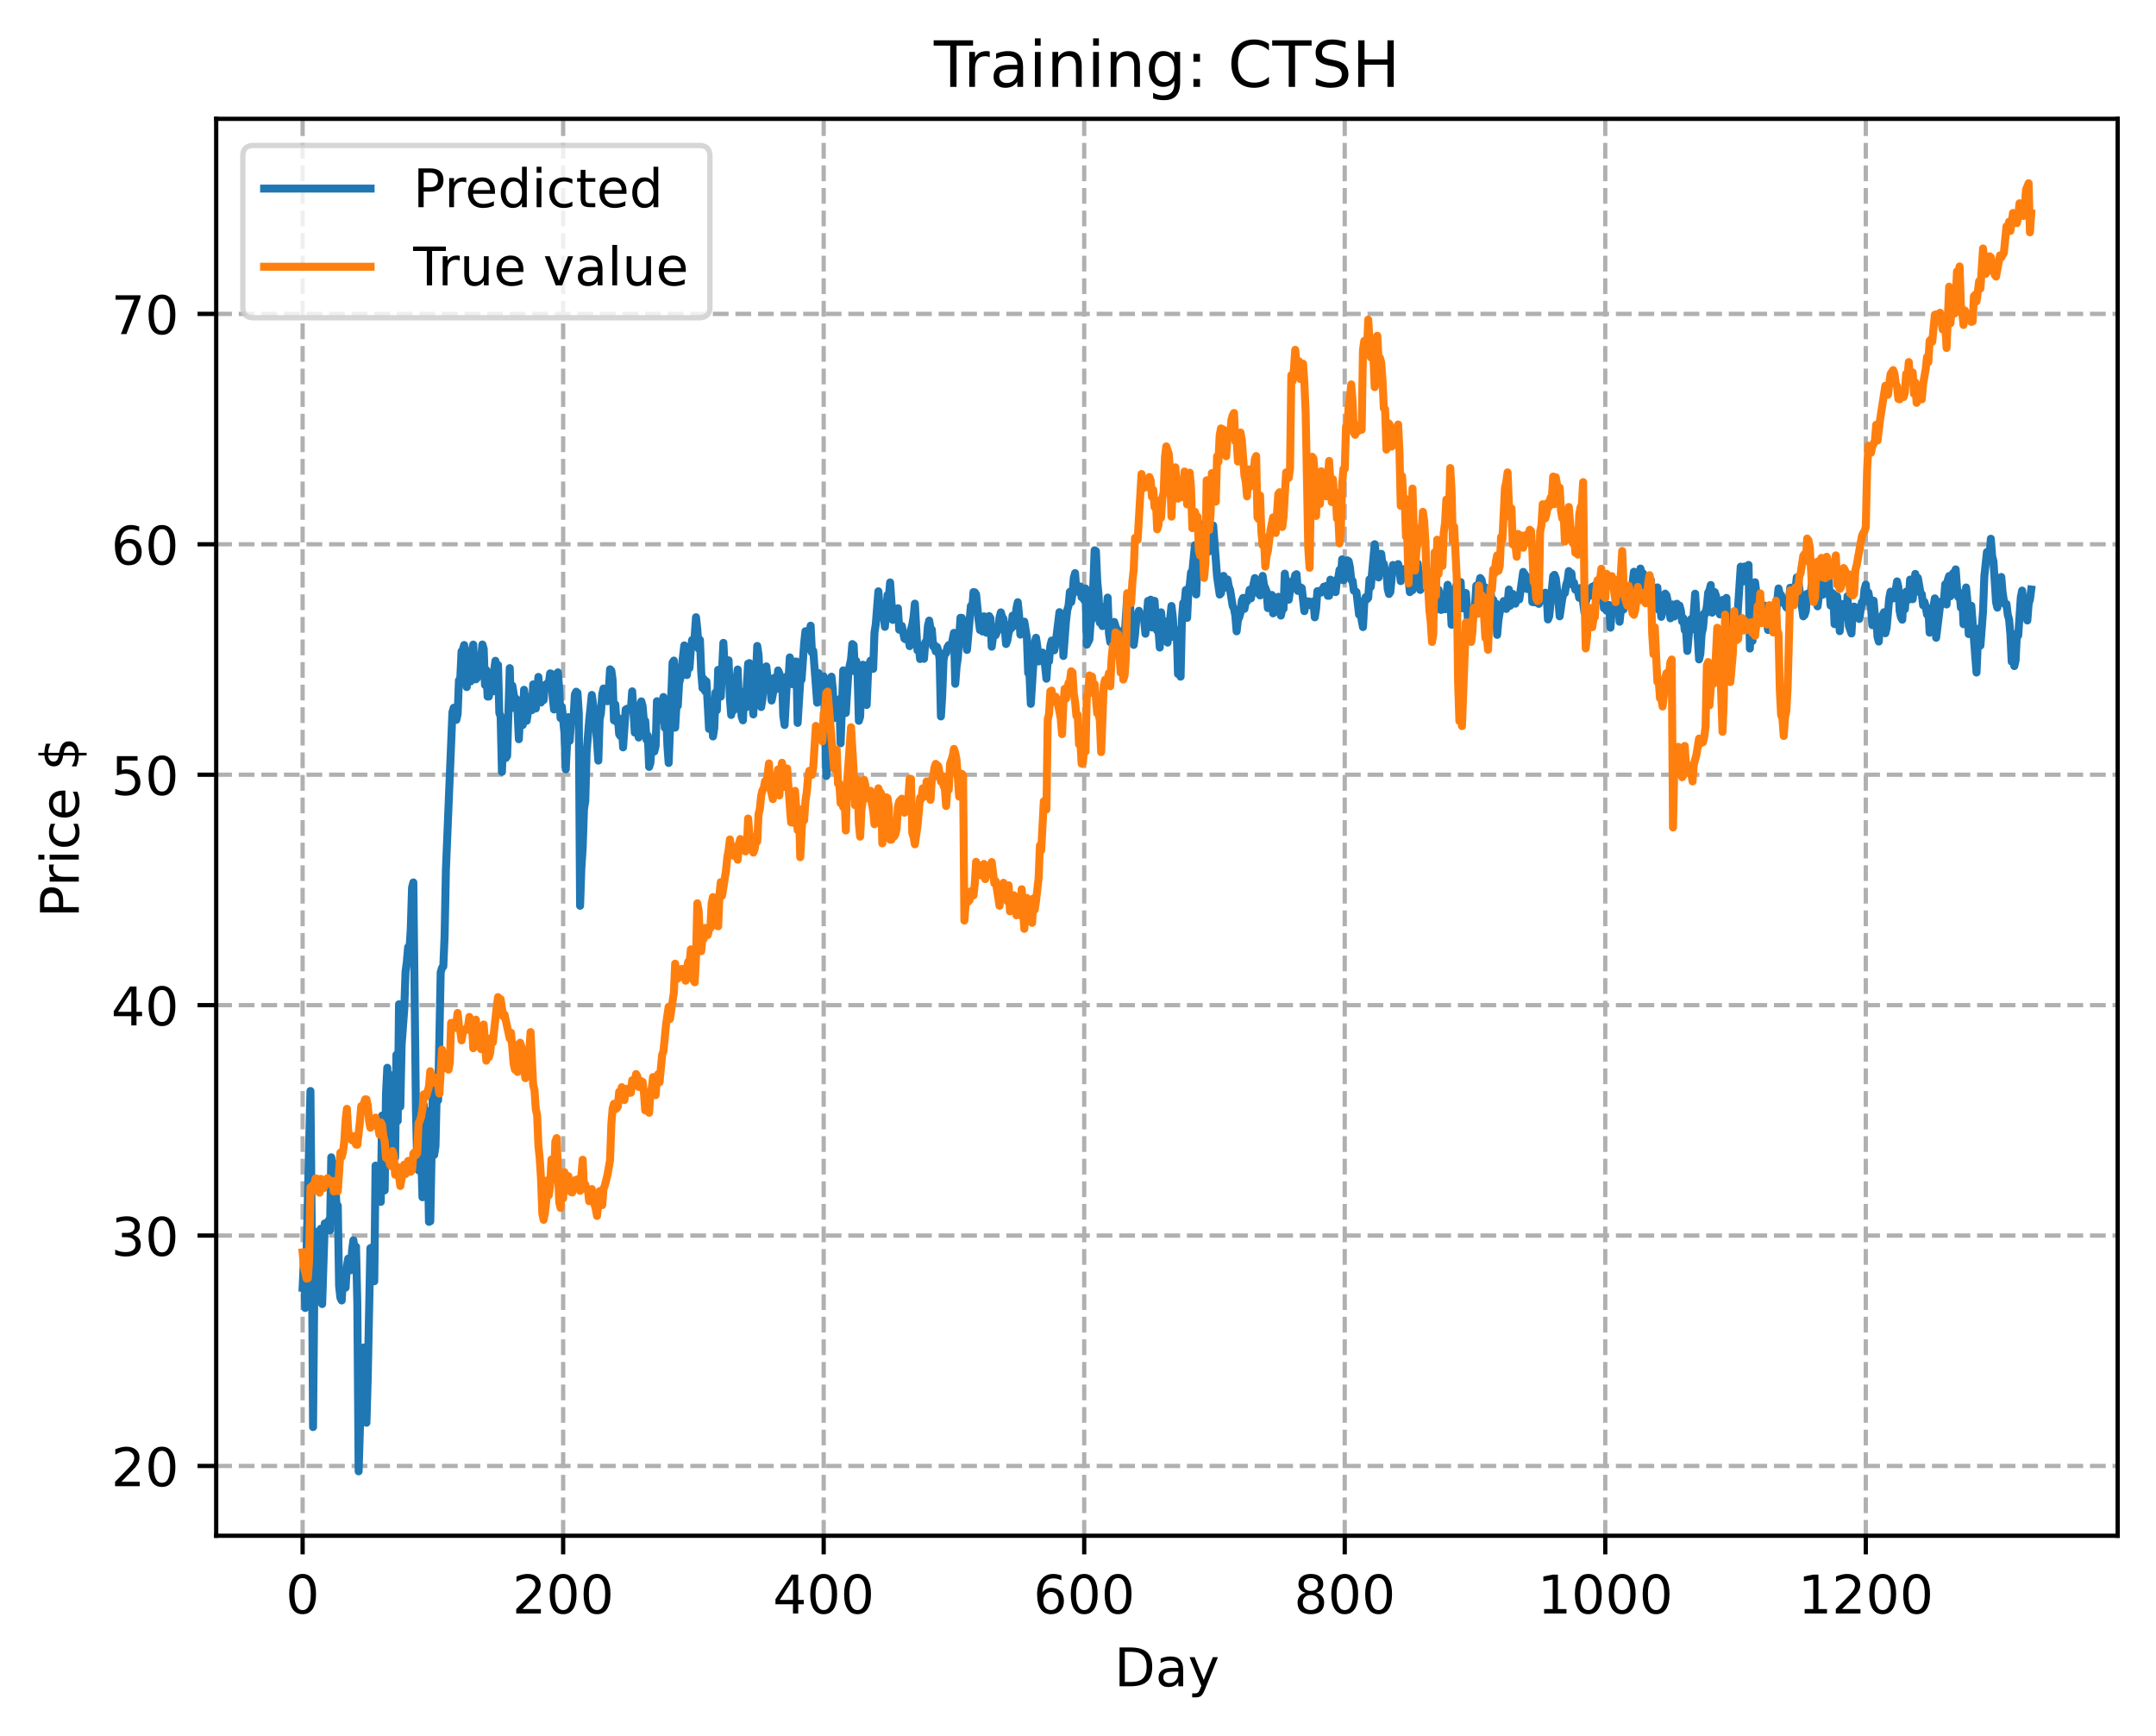 <?xml version="1.0" encoding="utf-8" standalone="no"?>
<!DOCTYPE svg PUBLIC "-//W3C//DTD SVG 1.1//EN"
  "http://www.w3.org/Graphics/SVG/1.1/DTD/svg11.dtd">
<!-- Created with matplotlib (https://matplotlib.org/) -->
<svg height="325.986pt" version="1.1" viewBox="0 0 404.923 325.986" width="404.923pt" xmlns="http://www.w3.org/2000/svg" xmlns:xlink="http://www.w3.org/1999/xlink">
 <defs>
  <style type="text/css">
*{stroke-linecap:butt;stroke-linejoin:round;}
  </style>
 </defs>
 <g id="figure_1">
  <g id="patch_1">
   <path d="M 0 325.986 
L 404.923 325.986 
L 404.923 0 
L 0 0 
z
" style="fill:#ffffff;"/>
  </g>
  <g id="axes_1">
   <g id="patch_2">
    <path d="M 40.603 288.43 
L 397.723 288.43 
L 397.723 22.318 
L 40.603 22.318 
z
" style="fill:#ffffff;"/>
   </g>
   <g id="matplotlib.axis_1">
    <g id="xtick_1">
     <g id="line2d_1">
      <path clip-path="url(#p278cd950bf)" d="M 56.836 288.43 
L 56.836 22.318 
" style="fill:none;stroke:#b0b0b0;stroke-dasharray:2.96,1.28;stroke-dashoffset:0;stroke-width:0.8;"/>
     </g>
     <g id="line2d_2">
      <defs>
       <path d="M 0 0 
L 0 3.5 
" id="me763bd5de2" style="stroke:#000000;stroke-width:0.8;"/>
      </defs>
      <g>
       <use style="stroke:#000000;stroke-width:0.8;" x="56.836" xlink:href="#me763bd5de2" y="288.43"/>
      </g>
     </g>
     <g id="text_1">
      <!-- 0 -->
      <defs>
       <path d="M 31.781 66.406 
Q 24.172 66.406 20.328 58.906 
Q 16.5 51.422 16.5 36.375 
Q 16.5 21.391 20.328 13.891 
Q 24.172 6.391 31.781 6.391 
Q 39.453 6.391 43.281 13.891 
Q 47.125 21.391 47.125 36.375 
Q 47.125 51.422 43.281 58.906 
Q 39.453 66.406 31.781 66.406 
z
M 31.781 74.219 
Q 44.047 74.219 50.516 64.516 
Q 56.984 54.828 56.984 36.375 
Q 56.984 17.969 50.516 8.266 
Q 44.047 -1.422 31.781 -1.422 
Q 19.531 -1.422 13.062 8.266 
Q 6.594 17.969 6.594 36.375 
Q 6.594 54.828 13.062 64.516 
Q 19.531 74.219 31.781 74.219 
z
" id="DejaVuSans-48"/>
      </defs>
      <g transform="translate(53.655 303.029)scale(0.1 -0.1)">
       <use xlink:href="#DejaVuSans-48"/>
      </g>
     </g>
    </g>
    <g id="xtick_2">
     <g id="line2d_3">
      <path clip-path="url(#p278cd950bf)" d="M 105.766 288.43 
L 105.766 22.318 
" style="fill:none;stroke:#b0b0b0;stroke-dasharray:2.96,1.28;stroke-dashoffset:0;stroke-width:0.8;"/>
     </g>
     <g id="line2d_4">
      <g>
       <use style="stroke:#000000;stroke-width:0.8;" x="105.766" xlink:href="#me763bd5de2" y="288.43"/>
      </g>
     </g>
     <g id="text_2">
      <!-- 200 -->
      <defs>
       <path d="M 19.188 8.297 
L 53.609 8.297 
L 53.609 0 
L 7.328 0 
L 7.328 8.297 
Q 12.938 14.109 22.625 23.891 
Q 32.328 33.688 34.812 36.531 
Q 39.547 41.844 41.422 45.531 
Q 43.312 49.219 43.312 52.781 
Q 43.312 58.594 39.234 62.25 
Q 35.156 65.922 28.609 65.922 
Q 23.969 65.922 18.812 64.312 
Q 13.672 62.703 7.812 59.422 
L 7.812 69.391 
Q 13.766 71.781 18.938 73 
Q 24.125 74.219 28.422 74.219 
Q 39.75 74.219 46.484 68.547 
Q 53.219 62.891 53.219 53.422 
Q 53.219 48.922 51.531 44.891 
Q 49.859 40.875 45.406 35.406 
Q 44.188 33.984 37.641 27.219 
Q 31.109 20.453 19.188 8.297 
z
" id="DejaVuSans-50"/>
      </defs>
      <g transform="translate(96.223 303.029)scale(0.1 -0.1)">
       <use xlink:href="#DejaVuSans-50"/>
       <use x="63.623" xlink:href="#DejaVuSans-48"/>
       <use x="127.246" xlink:href="#DejaVuSans-48"/>
      </g>
     </g>
    </g>
    <g id="xtick_3">
     <g id="line2d_5">
      <path clip-path="url(#p278cd950bf)" d="M 154.697 288.43 
L 154.697 22.318 
" style="fill:none;stroke:#b0b0b0;stroke-dasharray:2.96,1.28;stroke-dashoffset:0;stroke-width:0.8;"/>
     </g>
     <g id="line2d_6">
      <g>
       <use style="stroke:#000000;stroke-width:0.8;" x="154.697" xlink:href="#me763bd5de2" y="288.43"/>
      </g>
     </g>
     <g id="text_3">
      <!-- 400 -->
      <defs>
       <path d="M 37.797 64.312 
L 12.891 25.391 
L 37.797 25.391 
z
M 35.203 72.906 
L 47.609 72.906 
L 47.609 25.391 
L 58.016 25.391 
L 58.016 17.188 
L 47.609 17.188 
L 47.609 0 
L 37.797 0 
L 37.797 17.188 
L 4.891 17.188 
L 4.891 26.703 
z
" id="DejaVuSans-52"/>
      </defs>
      <g transform="translate(145.153 303.029)scale(0.1 -0.1)">
       <use xlink:href="#DejaVuSans-52"/>
       <use x="63.623" xlink:href="#DejaVuSans-48"/>
       <use x="127.246" xlink:href="#DejaVuSans-48"/>
      </g>
     </g>
    </g>
    <g id="xtick_4">
     <g id="line2d_7">
      <path clip-path="url(#p278cd950bf)" d="M 203.628 288.43 
L 203.628 22.318 
" style="fill:none;stroke:#b0b0b0;stroke-dasharray:2.96,1.28;stroke-dashoffset:0;stroke-width:0.8;"/>
     </g>
     <g id="line2d_8">
      <g>
       <use style="stroke:#000000;stroke-width:0.8;" x="203.628" xlink:href="#me763bd5de2" y="288.43"/>
      </g>
     </g>
     <g id="text_4">
      <!-- 600 -->
      <defs>
       <path d="M 33.016 40.375 
Q 26.375 40.375 22.484 35.828 
Q 18.609 31.297 18.609 23.391 
Q 18.609 15.531 22.484 10.953 
Q 26.375 6.391 33.016 6.391 
Q 39.656 6.391 43.531 10.953 
Q 47.406 15.531 47.406 23.391 
Q 47.406 31.297 43.531 35.828 
Q 39.656 40.375 33.016 40.375 
z
M 52.594 71.297 
L 52.594 62.312 
Q 48.875 64.062 45.094 64.984 
Q 41.312 65.922 37.594 65.922 
Q 27.828 65.922 22.672 59.328 
Q 17.531 52.734 16.797 39.406 
Q 19.672 43.656 24.016 45.922 
Q 28.375 48.188 33.594 48.188 
Q 44.578 48.188 50.953 41.516 
Q 57.328 34.859 57.328 23.391 
Q 57.328 12.156 50.688 5.359 
Q 44.047 -1.422 33.016 -1.422 
Q 20.359 -1.422 13.672 8.266 
Q 6.984 17.969 6.984 36.375 
Q 6.984 53.656 15.188 63.938 
Q 23.391 74.219 37.203 74.219 
Q 40.922 74.219 44.703 73.484 
Q 48.484 72.75 52.594 71.297 
z
" id="DejaVuSans-54"/>
      </defs>
      <g transform="translate(194.084 303.029)scale(0.1 -0.1)">
       <use xlink:href="#DejaVuSans-54"/>
       <use x="63.623" xlink:href="#DejaVuSans-48"/>
       <use x="127.246" xlink:href="#DejaVuSans-48"/>
      </g>
     </g>
    </g>
    <g id="xtick_5">
     <g id="line2d_9">
      <path clip-path="url(#p278cd950bf)" d="M 252.558 288.43 
L 252.558 22.318 
" style="fill:none;stroke:#b0b0b0;stroke-dasharray:2.96,1.28;stroke-dashoffset:0;stroke-width:0.8;"/>
     </g>
     <g id="line2d_10">
      <g>
       <use style="stroke:#000000;stroke-width:0.8;" x="252.558" xlink:href="#me763bd5de2" y="288.43"/>
      </g>
     </g>
     <g id="text_5">
      <!-- 800 -->
      <defs>
       <path d="M 31.781 34.625 
Q 24.75 34.625 20.719 30.859 
Q 16.703 27.094 16.703 20.516 
Q 16.703 13.922 20.719 10.156 
Q 24.75 6.391 31.781 6.391 
Q 38.812 6.391 42.859 10.172 
Q 46.922 13.969 46.922 20.516 
Q 46.922 27.094 42.891 30.859 
Q 38.875 34.625 31.781 34.625 
z
M 21.922 38.812 
Q 15.578 40.375 12.031 44.719 
Q 8.5 49.078 8.5 55.328 
Q 8.5 64.062 14.719 69.141 
Q 20.953 74.219 31.781 74.219 
Q 42.672 74.219 48.875 69.141 
Q 55.078 64.062 55.078 55.328 
Q 55.078 49.078 51.531 44.719 
Q 48 40.375 41.703 38.812 
Q 48.828 37.156 52.797 32.312 
Q 56.781 27.484 56.781 20.516 
Q 56.781 9.906 50.312 4.234 
Q 43.844 -1.422 31.781 -1.422 
Q 19.734 -1.422 13.25 4.234 
Q 6.781 9.906 6.781 20.516 
Q 6.781 27.484 10.781 32.312 
Q 14.797 37.156 21.922 38.812 
z
M 18.312 54.391 
Q 18.312 48.734 21.844 45.562 
Q 25.391 42.391 31.781 42.391 
Q 38.141 42.391 41.719 45.562 
Q 45.312 48.734 45.312 54.391 
Q 45.312 60.062 41.719 63.234 
Q 38.141 66.406 31.781 66.406 
Q 25.391 66.406 21.844 63.234 
Q 18.312 60.062 18.312 54.391 
z
" id="DejaVuSans-56"/>
      </defs>
      <g transform="translate(243.015 303.029)scale(0.1 -0.1)">
       <use xlink:href="#DejaVuSans-56"/>
       <use x="63.623" xlink:href="#DejaVuSans-48"/>
       <use x="127.246" xlink:href="#DejaVuSans-48"/>
      </g>
     </g>
    </g>
    <g id="xtick_6">
     <g id="line2d_11">
      <path clip-path="url(#p278cd950bf)" d="M 301.489 288.43 
L 301.489 22.318 
" style="fill:none;stroke:#b0b0b0;stroke-dasharray:2.96,1.28;stroke-dashoffset:0;stroke-width:0.8;"/>
     </g>
     <g id="line2d_12">
      <g>
       <use style="stroke:#000000;stroke-width:0.8;" x="301.489" xlink:href="#me763bd5de2" y="288.43"/>
      </g>
     </g>
     <g id="text_6">
      <!-- 1000 -->
      <defs>
       <path d="M 12.406 8.297 
L 28.516 8.297 
L 28.516 63.922 
L 10.984 60.406 
L 10.984 69.391 
L 28.422 72.906 
L 38.281 72.906 
L 38.281 8.297 
L 54.391 8.297 
L 54.391 0 
L 12.406 0 
z
" id="DejaVuSans-49"/>
      </defs>
      <g transform="translate(288.764 303.029)scale(0.1 -0.1)">
       <use xlink:href="#DejaVuSans-49"/>
       <use x="63.623" xlink:href="#DejaVuSans-48"/>
       <use x="127.246" xlink:href="#DejaVuSans-48"/>
       <use x="190.869" xlink:href="#DejaVuSans-48"/>
      </g>
     </g>
    </g>
    <g id="xtick_7">
     <g id="line2d_13">
      <path clip-path="url(#p278cd950bf)" d="M 350.419 288.43 
L 350.419 22.318 
" style="fill:none;stroke:#b0b0b0;stroke-dasharray:2.96,1.28;stroke-dashoffset:0;stroke-width:0.8;"/>
     </g>
     <g id="line2d_14">
      <g>
       <use style="stroke:#000000;stroke-width:0.8;" x="350.419" xlink:href="#me763bd5de2" y="288.43"/>
      </g>
     </g>
     <g id="text_7">
      <!-- 1200 -->
      <g transform="translate(337.694 303.029)scale(0.1 -0.1)">
       <use xlink:href="#DejaVuSans-49"/>
       <use x="63.623" xlink:href="#DejaVuSans-50"/>
       <use x="127.246" xlink:href="#DejaVuSans-48"/>
       <use x="190.869" xlink:href="#DejaVuSans-48"/>
      </g>
     </g>
    </g>
    <g id="text_8">
     <!-- Day -->
     <defs>
      <path d="M 19.672 64.797 
L 19.672 8.109 
L 31.594 8.109 
Q 46.688 8.109 53.688 14.938 
Q 60.688 21.781 60.688 36.531 
Q 60.688 51.172 53.688 57.984 
Q 46.688 64.797 31.594 64.797 
z
M 9.812 72.906 
L 30.078 72.906 
Q 51.266 72.906 61.172 64.094 
Q 71.094 55.281 71.094 36.531 
Q 71.094 17.672 61.125 8.828 
Q 51.172 0 30.078 0 
L 9.812 0 
z
" id="DejaVuSans-68"/>
      <path d="M 34.281 27.484 
Q 23.391 27.484 19.188 25 
Q 14.984 22.516 14.984 16.5 
Q 14.984 11.719 18.141 8.906 
Q 21.297 6.109 26.703 6.109 
Q 34.188 6.109 38.703 11.406 
Q 43.219 16.703 43.219 25.484 
L 43.219 27.484 
z
M 52.203 31.203 
L 52.203 0 
L 43.219 0 
L 43.219 8.297 
Q 40.141 3.328 35.547 0.953 
Q 30.953 -1.422 24.312 -1.422 
Q 15.922 -1.422 10.953 3.297 
Q 6 8.016 6 15.922 
Q 6 25.141 12.172 29.828 
Q 18.359 34.516 30.609 34.516 
L 43.219 34.516 
L 43.219 35.406 
Q 43.219 41.609 39.141 45 
Q 35.062 48.391 27.688 48.391 
Q 23 48.391 18.547 47.266 
Q 14.109 46.141 10.016 43.891 
L 10.016 52.203 
Q 14.938 54.109 19.578 55.047 
Q 24.219 56 28.609 56 
Q 40.484 56 46.344 49.844 
Q 52.203 43.703 52.203 31.203 
z
" id="DejaVuSans-97"/>
      <path d="M 32.172 -5.078 
Q 28.375 -14.844 24.75 -17.812 
Q 21.141 -20.797 15.094 -20.797 
L 7.906 -20.797 
L 7.906 -13.281 
L 13.188 -13.281 
Q 16.891 -13.281 18.938 -11.516 
Q 21 -9.766 23.484 -3.219 
L 25.094 0.875 
L 2.984 54.688 
L 12.5 54.688 
L 29.594 11.922 
L 46.688 54.688 
L 56.203 54.688 
z
" id="DejaVuSans-121"/>
     </defs>
     <g transform="translate(209.29 316.707)scale(0.1 -0.1)">
      <use xlink:href="#DejaVuSans-68"/>
      <use x="77.002" xlink:href="#DejaVuSans-97"/>
      <use x="138.281" xlink:href="#DejaVuSans-121"/>
     </g>
    </g>
   </g>
   <g id="matplotlib.axis_2">
    <g id="ytick_1">
     <g id="line2d_15">
      <path clip-path="url(#p278cd950bf)" d="M 40.603 275.328 
L 397.723 275.328 
" style="fill:none;stroke:#b0b0b0;stroke-dasharray:2.96,1.28;stroke-dashoffset:0;stroke-width:0.8;"/>
     </g>
     <g id="line2d_16">
      <defs>
       <path d="M 0 0 
L -3.5 0 
" id="me639d081c2" style="stroke:#000000;stroke-width:0.8;"/>
      </defs>
      <g>
       <use style="stroke:#000000;stroke-width:0.8;" x="40.603" xlink:href="#me639d081c2" y="275.328"/>
      </g>
     </g>
     <g id="text_9">
      <!-- 20 -->
      <g transform="translate(20.878 279.127)scale(0.1 -0.1)">
       <use xlink:href="#DejaVuSans-50"/>
       <use x="63.623" xlink:href="#DejaVuSans-48"/>
      </g>
     </g>
    </g>
    <g id="ytick_2">
     <g id="line2d_17">
      <path clip-path="url(#p278cd950bf)" d="M 40.603 232.053 
L 397.723 232.053 
" style="fill:none;stroke:#b0b0b0;stroke-dasharray:2.96,1.28;stroke-dashoffset:0;stroke-width:0.8;"/>
     </g>
     <g id="line2d_18">
      <g>
       <use style="stroke:#000000;stroke-width:0.8;" x="40.603" xlink:href="#me639d081c2" y="232.053"/>
      </g>
     </g>
     <g id="text_10">
      <!-- 30 -->
      <defs>
       <path d="M 40.578 39.312 
Q 47.656 37.797 51.625 33 
Q 55.609 28.219 55.609 21.188 
Q 55.609 10.406 48.188 4.484 
Q 40.766 -1.422 27.094 -1.422 
Q 22.516 -1.422 17.656 -0.516 
Q 12.797 0.391 7.625 2.203 
L 7.625 11.719 
Q 11.719 9.328 16.594 8.109 
Q 21.484 6.891 26.812 6.891 
Q 36.078 6.891 40.938 10.547 
Q 45.797 14.203 45.797 21.188 
Q 45.797 27.641 41.281 31.266 
Q 36.766 34.906 28.719 34.906 
L 20.219 34.906 
L 20.219 43.016 
L 29.109 43.016 
Q 36.375 43.016 40.234 45.922 
Q 44.094 48.828 44.094 54.297 
Q 44.094 59.906 40.109 62.906 
Q 36.141 65.922 28.719 65.922 
Q 24.656 65.922 20.016 65.031 
Q 15.375 64.156 9.812 62.312 
L 9.812 71.094 
Q 15.438 72.656 20.344 73.438 
Q 25.25 74.219 29.594 74.219 
Q 40.828 74.219 47.359 69.109 
Q 53.906 64.016 53.906 55.328 
Q 53.906 49.266 50.438 45.094 
Q 46.969 40.922 40.578 39.312 
z
" id="DejaVuSans-51"/>
      </defs>
      <g transform="translate(20.878 235.852)scale(0.1 -0.1)">
       <use xlink:href="#DejaVuSans-51"/>
       <use x="63.623" xlink:href="#DejaVuSans-48"/>
      </g>
     </g>
    </g>
    <g id="ytick_3">
     <g id="line2d_19">
      <path clip-path="url(#p278cd950bf)" d="M 40.603 188.777 
L 397.723 188.777 
" style="fill:none;stroke:#b0b0b0;stroke-dasharray:2.96,1.28;stroke-dashoffset:0;stroke-width:0.8;"/>
     </g>
     <g id="line2d_20">
      <g>
       <use style="stroke:#000000;stroke-width:0.8;" x="40.603" xlink:href="#me639d081c2" y="188.777"/>
      </g>
     </g>
     <g id="text_11">
      <!-- 40 -->
      <g transform="translate(20.878 192.577)scale(0.1 -0.1)">
       <use xlink:href="#DejaVuSans-52"/>
       <use x="63.623" xlink:href="#DejaVuSans-48"/>
      </g>
     </g>
    </g>
    <g id="ytick_4">
     <g id="line2d_21">
      <path clip-path="url(#p278cd950bf)" d="M 40.603 145.502 
L 397.723 145.502 
" style="fill:none;stroke:#b0b0b0;stroke-dasharray:2.96,1.28;stroke-dashoffset:0;stroke-width:0.8;"/>
     </g>
     <g id="line2d_22">
      <g>
       <use style="stroke:#000000;stroke-width:0.8;" x="40.603" xlink:href="#me639d081c2" y="145.502"/>
      </g>
     </g>
     <g id="text_12">
      <!-- 50 -->
      <defs>
       <path d="M 10.797 72.906 
L 49.516 72.906 
L 49.516 64.594 
L 19.828 64.594 
L 19.828 46.734 
Q 21.969 47.469 24.109 47.828 
Q 26.266 48.188 28.422 48.188 
Q 40.625 48.188 47.75 41.5 
Q 54.891 34.812 54.891 23.391 
Q 54.891 11.625 47.562 5.094 
Q 40.234 -1.422 26.906 -1.422 
Q 22.312 -1.422 17.547 -0.641 
Q 12.797 0.141 7.719 1.703 
L 7.719 11.625 
Q 12.109 9.234 16.797 8.062 
Q 21.484 6.891 26.703 6.891 
Q 35.156 6.891 40.078 11.328 
Q 45.016 15.766 45.016 23.391 
Q 45.016 31 40.078 35.438 
Q 35.156 39.891 26.703 39.891 
Q 22.75 39.891 18.812 39.016 
Q 14.891 38.141 10.797 36.281 
z
" id="DejaVuSans-53"/>
      </defs>
      <g transform="translate(20.878 149.301)scale(0.1 -0.1)">
       <use xlink:href="#DejaVuSans-53"/>
       <use x="63.623" xlink:href="#DejaVuSans-48"/>
      </g>
     </g>
    </g>
    <g id="ytick_5">
     <g id="line2d_23">
      <path clip-path="url(#p278cd950bf)" d="M 40.603 102.227 
L 397.723 102.227 
" style="fill:none;stroke:#b0b0b0;stroke-dasharray:2.96,1.28;stroke-dashoffset:0;stroke-width:0.8;"/>
     </g>
     <g id="line2d_24">
      <g>
       <use style="stroke:#000000;stroke-width:0.8;" x="40.603" xlink:href="#me639d081c2" y="102.227"/>
      </g>
     </g>
     <g id="text_13">
      <!-- 60 -->
      <g transform="translate(20.878 106.026)scale(0.1 -0.1)">
       <use xlink:href="#DejaVuSans-54"/>
       <use x="63.623" xlink:href="#DejaVuSans-48"/>
      </g>
     </g>
    </g>
    <g id="ytick_6">
     <g id="line2d_25">
      <path clip-path="url(#p278cd950bf)" d="M 40.603 58.951 
L 397.723 58.951 
" style="fill:none;stroke:#b0b0b0;stroke-dasharray:2.96,1.28;stroke-dashoffset:0;stroke-width:0.8;"/>
     </g>
     <g id="line2d_26">
      <g>
       <use style="stroke:#000000;stroke-width:0.8;" x="40.603" xlink:href="#me639d081c2" y="58.951"/>
      </g>
     </g>
     <g id="text_14">
      <!-- 70 -->
      <defs>
       <path d="M 8.203 72.906 
L 55.078 72.906 
L 55.078 68.703 
L 28.609 0 
L 18.312 0 
L 43.219 64.594 
L 8.203 64.594 
z
" id="DejaVuSans-55"/>
      </defs>
      <g transform="translate(20.878 62.75)scale(0.1 -0.1)">
       <use xlink:href="#DejaVuSans-55"/>
       <use x="63.623" xlink:href="#DejaVuSans-48"/>
      </g>
     </g>
    </g>
    <g id="text_15">
     <!-- Price $ -->
     <defs>
      <path d="M 19.672 64.797 
L 19.672 37.406 
L 32.078 37.406 
Q 38.969 37.406 42.719 40.969 
Q 46.484 44.531 46.484 51.125 
Q 46.484 57.672 42.719 61.234 
Q 38.969 64.797 32.078 64.797 
z
M 9.812 72.906 
L 32.078 72.906 
Q 44.344 72.906 50.609 67.359 
Q 56.891 61.812 56.891 51.125 
Q 56.891 40.328 50.609 34.812 
Q 44.344 29.297 32.078 29.297 
L 19.672 29.297 
L 19.672 0 
L 9.812 0 
z
" id="DejaVuSans-80"/>
      <path d="M 41.109 46.297 
Q 39.594 47.172 37.812 47.578 
Q 36.031 48 33.891 48 
Q 26.266 48 22.188 43.047 
Q 18.109 38.094 18.109 28.812 
L 18.109 0 
L 9.078 0 
L 9.078 54.688 
L 18.109 54.688 
L 18.109 46.188 
Q 20.953 51.172 25.484 53.578 
Q 30.031 56 36.531 56 
Q 37.453 56 38.578 55.875 
Q 39.703 55.766 41.062 55.516 
z
" id="DejaVuSans-114"/>
      <path d="M 9.422 54.688 
L 18.406 54.688 
L 18.406 0 
L 9.422 0 
z
M 9.422 75.984 
L 18.406 75.984 
L 18.406 64.594 
L 9.422 64.594 
z
" id="DejaVuSans-105"/>
      <path d="M 48.781 52.594 
L 48.781 44.188 
Q 44.969 46.297 41.141 47.344 
Q 37.312 48.391 33.406 48.391 
Q 24.656 48.391 19.812 42.844 
Q 14.984 37.312 14.984 27.297 
Q 14.984 17.281 19.812 11.734 
Q 24.656 6.203 33.406 6.203 
Q 37.312 6.203 41.141 7.25 
Q 44.969 8.297 48.781 10.406 
L 48.781 2.094 
Q 45.016 0.344 40.984 -0.531 
Q 36.969 -1.422 32.422 -1.422 
Q 20.062 -1.422 12.781 6.344 
Q 5.516 14.109 5.516 27.297 
Q 5.516 40.672 12.859 48.328 
Q 20.219 56 33.016 56 
Q 37.156 56 41.109 55.141 
Q 45.062 54.297 48.781 52.594 
z
" id="DejaVuSans-99"/>
      <path d="M 56.203 29.594 
L 56.203 25.203 
L 14.891 25.203 
Q 15.484 15.922 20.484 11.062 
Q 25.484 6.203 34.422 6.203 
Q 39.594 6.203 44.453 7.469 
Q 49.312 8.734 54.109 11.281 
L 54.109 2.781 
Q 49.266 0.734 44.188 -0.344 
Q 39.109 -1.422 33.891 -1.422 
Q 20.797 -1.422 13.156 6.188 
Q 5.516 13.812 5.516 26.812 
Q 5.516 40.234 12.766 48.109 
Q 20.016 56 32.328 56 
Q 43.359 56 49.781 48.891 
Q 56.203 41.797 56.203 29.594 
z
M 47.219 32.234 
Q 47.125 39.594 43.094 43.984 
Q 39.062 48.391 32.422 48.391 
Q 24.906 48.391 20.391 44.141 
Q 15.875 39.891 15.188 32.172 
z
" id="DejaVuSans-101"/>
      <path id="DejaVuSans-32"/>
      <path d="M 33.797 -14.703 
L 28.906 -14.703 
L 28.859 0 
Q 23.734 0.094 18.609 1.188 
Q 13.484 2.297 8.297 4.5 
L 8.297 13.281 
Q 13.281 10.156 18.375 8.562 
Q 23.484 6.984 28.906 6.938 
L 28.906 29.203 
Q 18.109 30.953 13.203 35.156 
Q 8.297 39.359 8.297 46.688 
Q 8.297 54.641 13.625 59.219 
Q 18.953 63.812 28.906 64.5 
L 28.906 75.984 
L 33.797 75.984 
L 33.797 64.656 
Q 38.328 64.453 42.578 63.688 
Q 46.828 62.938 50.875 61.625 
L 50.875 53.078 
Q 46.828 55.125 42.547 56.25 
Q 38.281 57.375 33.797 57.562 
L 33.797 36.719 
Q 44.875 35.016 50.094 30.609 
Q 55.328 26.219 55.328 18.609 
Q 55.328 10.359 49.781 5.594 
Q 44.234 0.828 33.797 0.094 
z
M 28.906 37.594 
L 28.906 57.625 
Q 23.25 56.984 20.266 54.391 
Q 17.281 51.812 17.281 47.516 
Q 17.281 43.312 20.031 40.969 
Q 22.797 38.625 28.906 37.594 
z
M 33.797 28.219 
L 33.797 7.078 
Q 39.984 7.906 43.141 10.594 
Q 46.297 13.281 46.297 17.672 
Q 46.297 21.969 43.281 24.5 
Q 40.281 27.047 33.797 28.219 
z
" id="DejaVuSans-36"/>
     </defs>
     <g transform="translate(14.798 172.342)rotate(-90)scale(0.1 -0.1)">
      <use xlink:href="#DejaVuSans-80"/>
      <use x="58.553" xlink:href="#DejaVuSans-114"/>
      <use x="99.666" xlink:href="#DejaVuSans-105"/>
      <use x="127.449" xlink:href="#DejaVuSans-99"/>
      <use x="182.43" xlink:href="#DejaVuSans-101"/>
      <use x="243.953" xlink:href="#DejaVuSans-32"/>
      <use x="275.74" xlink:href="#DejaVuSans-36"/>
     </g>
    </g>
   </g>
   <g id="line2d_27">
    <path clip-path="url(#p278cd950bf)" d="M 56.836 241.856 
L 57.081 236.53 
L 57.325 245.653 
L 58.304 204.908 
L 58.548 230.053 
L 58.793 268.024 
L 59.038 241.594 
L 59.527 231.33 
L 60.016 235.101 
L 60.261 230.768 
L 60.506 244.922 
L 60.995 229.769 
L 61.24 230.818 
L 61.484 230.371 
L 61.729 229.208 
L 61.974 231.092 
L 62.218 217.354 
L 62.463 219.504 
L 62.708 218.459 
L 62.952 221.42 
L 63.197 226.617 
L 63.441 226.429 
L 63.686 241.545 
L 63.931 243.737 
L 64.175 244.245 
L 64.42 239.991 
L 64.665 239.933 
L 64.909 241.838 
L 65.154 237.784 
L 65.399 236.382 
L 65.643 236.768 
L 65.888 238.565 
L 66.133 234.737 
L 66.377 232.937 
L 66.622 234.854 
L 66.867 234.142 
L 67.111 244.787 
L 67.356 276.334 
L 67.845 259.958 
L 68.335 253.073 
L 68.579 256.979 
L 68.824 267.213 
L 69.069 258.629 
L 69.558 234.424 
L 69.802 239.015 
L 70.047 234.15 
L 70.292 240.643 
L 70.536 218.92 
L 70.781 225.595 
L 71.026 221.864 
L 71.27 225.054 
L 71.515 225.738 
L 71.76 209.524 
L 72.004 213.329 
L 72.249 223.575 
L 72.494 205.452 
L 72.738 200.542 
L 72.983 206.431 
L 73.228 201.871 
L 73.472 207.292 
L 73.717 215.699 
L 73.962 215.878 
L 74.206 217.432 
L 74.451 198.106 
L 74.696 210.52 
L 74.94 188.616 
L 75.185 207.839 
L 75.429 196.258 
L 75.919 189.597 
L 76.163 182.517 
L 76.408 180.673 
L 76.653 177.871 
L 76.897 178.448 
L 77.142 174.559 
L 77.387 166.713 
L 77.631 165.734 
L 78.121 208.689 
L 78.365 218.384 
L 78.61 219.793 
L 78.855 208.249 
L 79.344 224.856 
L 79.589 207.519 
L 79.833 215.912 
L 80.078 208.628 
L 80.323 216.307 
L 80.567 229.481 
L 80.812 229.366 
L 81.301 203.898 
L 81.546 216.905 
L 81.79 215.275 
L 82.035 204.685 
L 82.28 206.668 
L 82.769 182.594 
L 83.014 181.781 
L 83.258 181.523 
L 83.503 175.778 
L 83.748 163.311 
L 84.971 133.755 
L 85.216 132.928 
L 85.46 132.896 
L 85.705 135.204 
L 85.95 134.117 
L 86.194 127.769 
L 86.439 127.499 
L 86.684 122.351 
L 86.928 122.033 
L 87.173 121.143 
L 87.662 129.045 
L 87.907 126.544 
L 88.151 125.78 
L 88.396 127.974 
L 88.641 122.046 
L 88.885 121.062 
L 89.13 126.071 
L 89.375 127.589 
L 89.619 127.301 
L 89.864 125.529 
L 90.109 126.565 
L 90.598 121.045 
L 90.843 121.858 
L 91.087 128.651 
L 91.332 125.841 
L 91.577 130.828 
L 91.821 130.817 
L 92.066 128.269 
L 92.311 127.994 
L 92.555 129.864 
L 92.8 125.972 
L 93.044 124.108 
L 93.289 126.519 
L 93.534 124.882 
L 93.778 133.906 
L 94.023 134.521 
L 94.268 144.976 
L 94.512 138.11 
L 94.757 138.03 
L 95.002 142.367 
L 95.246 141.979 
L 95.736 125.485 
L 95.98 133.041 
L 96.225 128.779 
L 96.714 131.749 
L 96.959 131.264 
L 97.204 133.735 
L 97.448 138.838 
L 97.693 133.802 
L 97.938 135.499 
L 98.182 136.169 
L 98.427 129.551 
L 98.672 131.596 
L 98.916 135.384 
L 99.161 133.702 
L 99.405 130.991 
L 99.65 131.192 
L 99.895 133.382 
L 100.139 128.532 
L 100.629 133.063 
L 101.118 127.135 
L 101.363 131.42 
L 101.607 131.934 
L 101.852 129.55 
L 102.097 131.483 
L 102.341 128.648 
L 102.586 128.99 
L 102.831 128.291 
L 103.075 128.378 
L 103.32 126.468 
L 103.565 126.55 
L 103.809 131.043 
L 104.054 133.256 
L 104.299 129.755 
L 104.543 129.854 
L 104.788 126.277 
L 105.032 129.441 
L 105.277 134.868 
L 105.522 132.717 
L 106.011 137.691 
L 106.256 144.501 
L 106.745 134.69 
L 106.99 139.145 
L 107.234 135.752 
L 107.479 135.041 
L 107.724 134.801 
L 107.968 130.406 
L 108.213 129.912 
L 108.458 130.113 
L 108.702 133.915 
L 108.947 170.119 
L 109.192 162.946 
L 109.436 159.201 
L 109.681 151.941 
L 109.926 150.429 
L 110.17 141.295 
L 110.66 135.279 
L 111.149 130.518 
L 111.883 135.788 
L 112.372 142.856 
L 112.617 135.129 
L 112.861 133.945 
L 113.106 130.361 
L 113.351 129.318 
L 113.595 130.015 
L 113.84 130.358 
L 114.085 131.7 
L 114.329 129.761 
L 114.574 125.705 
L 114.819 125.959 
L 115.063 127.75 
L 115.308 135.289 
L 115.553 132.298 
L 115.797 135.582 
L 116.042 134.78 
L 116.287 137.891 
L 116.531 138.257 
L 116.776 135.638 
L 117.02 140.369 
L 117.51 133.262 
L 117.754 133.115 
L 117.999 133.351 
L 118.488 133.137 
L 118.733 129.843 
L 119.222 137.602 
L 119.467 137.276 
L 119.712 136.624 
L 119.956 138.518 
L 120.201 132.559 
L 120.446 131.725 
L 120.69 132.613 
L 120.935 135.502 
L 121.18 135.383 
L 121.424 138.941 
L 121.669 138.164 
L 121.914 144.034 
L 122.158 143.271 
L 122.403 139.587 
L 122.648 139.813 
L 122.892 141.141 
L 123.137 140.091 
L 123.381 131.694 
L 123.626 134.035 
L 123.871 135.179 
L 124.115 132.501 
L 124.36 132.058 
L 124.605 130.907 
L 124.849 136.688 
L 125.094 132.984 
L 125.339 139.953 
L 125.583 143.301 
L 126.317 124.442 
L 126.562 124.066 
L 126.807 136.656 
L 127.051 132.302 
L 127.296 132.569 
L 127.541 128.298 
L 127.785 127.426 
L 128.519 121.217 
L 128.764 122.136 
L 129.008 126.786 
L 129.253 124.554 
L 129.498 125.454 
L 129.742 122.042 
L 129.987 120.204 
L 130.232 121.108 
L 130.476 119.369 
L 130.721 115.921 
L 130.966 118.216 
L 131.21 121.833 
L 131.455 120.177 
L 131.7 126.211 
L 131.944 129.246 
L 132.189 127.533 
L 132.434 129.823 
L 132.678 127.978 
L 133.168 136.897 
L 133.412 132.294 
L 133.657 132.678 
L 133.902 138.319 
L 134.146 136.779 
L 134.391 130.051 
L 134.636 133.398 
L 134.88 125.798 
L 135.125 129.21 
L 135.369 130.839 
L 135.859 120.737 
L 136.103 125.31 
L 136.348 127.316 
L 136.593 125.058 
L 136.837 124.017 
L 137.082 131.178 
L 137.327 134.285 
L 137.571 131.186 
L 137.816 133.402 
L 138.061 129.156 
L 138.305 127.861 
L 138.55 125.736 
L 138.795 132.576 
L 139.039 130.804 
L 139.284 134.544 
L 139.529 135.288 
L 139.773 129.934 
L 140.018 132.918 
L 140.507 124.639 
L 140.752 124.539 
L 140.996 125.403 
L 141.241 131.743 
L 141.486 134.18 
L 141.73 125.472 
L 141.975 126.885 
L 142.22 121.314 
L 142.464 122.947 
L 142.954 132.796 
L 143.198 131.268 
L 143.443 126.918 
L 143.688 126.482 
L 143.932 125.153 
L 144.177 127.639 
L 144.666 129.259 
L 144.911 131.57 
L 145.156 130.334 
L 145.4 127.309 
L 145.645 129.506 
L 145.89 128.338 
L 146.134 125.917 
L 146.379 126.483 
L 146.624 127.386 
L 146.868 127.295 
L 147.113 134.462 
L 147.357 136.172 
L 147.847 126.971 
L 148.091 127.666 
L 148.336 123.467 
L 148.581 127.41 
L 148.825 128.508 
L 149.315 124.245 
L 149.559 124.243 
L 149.804 135.777 
L 150.293 127.921 
L 150.538 127.675 
L 151.027 120.816 
L 151.272 118.544 
L 151.517 121.894 
L 151.761 119.373 
L 152.006 119.11 
L 152.251 117.51 
L 152.495 122.555 
L 152.74 122.25 
L 153.474 131.976 
L 153.718 126.4 
L 153.963 129.439 
L 154.208 127.532 
L 154.452 129.034 
L 154.697 127.029 
L 155.186 145.746 
L 155.676 139.229 
L 156.165 127.085 
L 156.41 129.482 
L 156.654 134.859 
L 157.388 131.39 
L 157.633 131.631 
L 157.878 139.606 
L 158.367 125.912 
L 158.612 128.297 
L 158.856 133.903 
L 159.345 126.075 
L 159.835 123.863 
L 160.079 120.965 
L 160.324 121.168 
L 160.569 126.117 
L 160.813 124.132 
L 161.058 126.225 
L 161.303 135.379 
L 161.547 134.587 
L 161.792 127.133 
L 162.037 124.844 
L 162.281 124.921 
L 162.526 126.086 
L 162.771 132.406 
L 163.015 126.575 
L 163.26 124.719 
L 163.505 124.062 
L 163.749 124.345 
L 163.994 125.618 
L 164.239 118.783 
L 164.483 117.244 
L 164.972 111.057 
L 165.217 114.514 
L 165.462 114.864 
L 165.706 116.016 
L 165.951 115.316 
L 166.196 117.728 
L 166.685 111.746 
L 166.93 112.256 
L 167.174 109.388 
L 167.664 116.429 
L 167.908 114.889 
L 168.153 114.933 
L 168.398 115.357 
L 168.642 114.239 
L 168.887 118.272 
L 169.132 117.716 
L 169.376 117.555 
L 169.866 119.941 
L 170.11 120.093 
L 170.6 119.07 
L 170.844 121.353 
L 171.089 118.243 
L 171.333 117.343 
L 171.578 115.914 
L 171.823 113.37 
L 172.312 122.154 
L 172.557 121.147 
L 172.801 123.775 
L 173.046 122.485 
L 173.291 121.838 
L 173.535 123.737 
L 173.78 120.61 
L 174.025 120.828 
L 174.269 117.564 
L 174.514 116.552 
L 174.759 118.077 
L 175.003 118.238 
L 175.248 121.395 
L 175.493 121.124 
L 175.737 122.335 
L 175.982 121.512 
L 176.227 122.205 
L 176.471 123.803 
L 176.716 134.559 
L 176.96 130.606 
L 177.205 123.964 
L 177.45 122.664 
L 177.694 122.663 
L 177.939 121.559 
L 178.184 121.156 
L 178.428 121.763 
L 178.673 121.312 
L 179.162 118.858 
L 179.407 128.435 
L 179.652 125.253 
L 179.896 123.538 
L 180.386 116.025 
L 180.63 116.043 
L 180.875 117.909 
L 181.12 117.984 
L 181.609 122.068 
L 182.343 113.791 
L 182.588 114.494 
L 182.832 111.196 
L 183.077 111.246 
L 183.321 111.622 
L 183.811 116.584 
L 184.055 118.325 
L 184.3 117.619 
L 184.545 118.604 
L 184.789 115.753 
L 185.034 117.952 
L 185.279 118.838 
L 185.523 115.881 
L 185.768 115.702 
L 186.013 116.104 
L 186.257 121.46 
L 186.747 117.802 
L 186.991 119.295 
L 187.481 118.118 
L 187.725 115.961 
L 187.97 115.01 
L 188.215 115.86 
L 188.459 116.2 
L 188.704 118.052 
L 188.948 120.951 
L 189.193 120.304 
L 189.438 118.812 
L 189.682 118.156 
L 189.927 118.019 
L 190.172 115.624 
L 190.416 117.586 
L 190.661 116.401 
L 190.906 114.23 
L 191.15 113.106 
L 191.395 115.572 
L 191.64 119.193 
L 191.884 118.809 
L 192.129 118.854 
L 192.374 116.751 
L 192.863 119.773 
L 193.108 126.418 
L 193.352 126.652 
L 193.597 132.191 
L 194.331 120.706 
L 194.575 119.782 
L 194.82 121.434 
L 195.065 124.225 
L 195.309 122.562 
L 195.554 122.937 
L 195.799 122.56 
L 196.043 122.794 
L 196.533 127.474 
L 196.777 123.85 
L 197.022 124.201 
L 197.267 121.308 
L 197.511 120.306 
L 198.001 122.141 
L 198.245 120.948 
L 198.979 114.97 
L 199.469 115.392 
L 199.713 123.2 
L 200.203 116.658 
L 200.447 114.575 
L 200.692 113.718 
L 200.936 111.157 
L 201.181 113.086 
L 201.426 111.623 
L 201.67 108.503 
L 201.915 107.64 
L 202.16 111.094 
L 202.404 110.15 
L 202.649 111.225 
L 202.894 110.148 
L 203.138 112.181 
L 203.383 111.679 
L 203.628 112.722 
L 203.872 110.525 
L 204.117 121.077 
L 204.606 120.119 
L 204.851 116.723 
L 205.096 116.354 
L 205.585 103.356 
L 205.83 103.514 
L 206.074 109.092 
L 206.319 111.746 
L 206.563 116.954 
L 206.808 113.877 
L 207.053 117.589 
L 207.297 116.932 
L 207.542 116.611 
L 207.787 115.589 
L 208.031 112.234 
L 208.276 118.973 
L 208.521 120.601 
L 208.765 120.233 
L 209.01 119.356 
L 209.255 116.806 
L 209.744 118.355 
L 209.989 118.374 
L 210.233 120.998 
L 210.478 121.632 
L 210.723 120.936 
L 210.967 119.083 
L 211.212 119.67 
L 211.701 112.071 
L 211.946 111.89 
L 212.191 112.793 
L 212.435 117.071 
L 212.924 121.12 
L 213.169 119.231 
L 213.414 116.3 
L 213.903 114.717 
L 214.148 115.885 
L 214.392 115.735 
L 214.637 115.787 
L 214.882 116.509 
L 215.126 119.025 
L 215.616 112.858 
L 215.86 115.481 
L 216.105 112.626 
L 216.35 117.854 
L 216.594 113.52 
L 216.839 112.846 
L 217.084 116.65 
L 217.328 118.443 
L 217.573 118.282 
L 217.818 121.618 
L 218.062 114.997 
L 218.307 117.736 
L 218.551 116.596 
L 219.041 119.73 
L 219.285 120.693 
L 220.019 113.811 
L 220.264 115.886 
L 220.509 119.67 
L 220.753 118.514 
L 220.998 118.355 
L 221.243 126.587 
L 221.487 119.663 
L 221.732 127.09 
L 221.977 116.337 
L 222.221 113.272 
L 222.466 113.452 
L 222.711 110.807 
L 222.955 116.05 
L 223.2 110.919 
L 223.445 109.896 
L 223.689 107.504 
L 223.934 107.396 
L 224.423 102.392 
L 224.668 111.648 
L 224.912 104.868 
L 225.157 105.058 
L 225.402 102.221 
L 225.646 100.708 
L 225.891 98.476 
L 226.38 102.586 
L 226.625 103.641 
L 226.87 103.685 
L 227.359 101.236 
L 227.604 100.396 
L 227.848 98.693 
L 228.338 105.026 
L 228.582 108.296 
L 229.072 111.673 
L 229.316 111.432 
L 229.806 108.161 
L 230.05 110.377 
L 230.295 109.05 
L 230.539 108.828 
L 230.784 110.155 
L 231.029 110.812 
L 231.518 113.826 
L 231.763 114.324 
L 232.007 115.593 
L 232.252 118.567 
L 232.497 116.439 
L 232.741 115.933 
L 232.986 115.044 
L 233.231 112.816 
L 233.475 112.293 
L 233.72 114.355 
L 233.965 113.006 
L 234.209 112.944 
L 234.454 112.132 
L 234.699 110.756 
L 234.943 112.387 
L 235.433 109.685 
L 235.677 108.57 
L 235.922 111.119 
L 236.167 111.182 
L 236.656 111.831 
L 236.9 111.063 
L 237.145 108.162 
L 237.39 109.861 
L 237.879 111.038 
L 238.124 114.207 
L 238.368 113.456 
L 238.613 112.322 
L 238.858 111.735 
L 239.102 115.198 
L 239.347 112.286 
L 239.592 112.981 
L 239.836 114.652 
L 240.081 112.086 
L 240.326 114.931 
L 240.57 115.615 
L 240.815 114.497 
L 241.06 114.353 
L 241.304 107.736 
L 241.794 111.913 
L 242.038 112.638 
L 242.527 109.223 
L 242.772 109.213 
L 243.017 108.984 
L 243.261 108 
L 243.506 107.839 
L 243.751 110.984 
L 243.995 110.461 
L 244.24 110.291 
L 244.485 110.438 
L 244.974 114.783 
L 245.219 113.299 
L 245.463 112.925 
L 245.708 113.276 
L 245.953 112.981 
L 246.197 113.715 
L 246.442 113.162 
L 246.687 112.964 
L 246.931 115.942 
L 247.176 114.376 
L 247.421 111.023 
L 247.665 111.055 
L 247.91 110.931 
L 248.155 111.282 
L 248.644 110.173 
L 248.888 110.389 
L 249.133 110.02 
L 249.378 111.896 
L 249.622 111.895 
L 249.867 108.867 
L 250.356 109.874 
L 250.601 111.128 
L 250.846 111.211 
L 251.09 108.814 
L 251.335 108.559 
L 251.58 107.03 
L 251.824 108.849 
L 252.069 105.056 
L 252.314 108.995 
L 252.558 107.645 
L 252.803 107.1 
L 253.048 105.241 
L 253.292 105.397 
L 253.537 106.574 
L 253.782 108.924 
L 254.026 109.073 
L 254.271 110.937 
L 254.515 111.001 
L 254.76 111.212 
L 255.249 115.446 
L 255.494 114.178 
L 255.739 116.536 
L 255.983 117.778 
L 256.228 113.246 
L 256.473 112.155 
L 256.717 112.563 
L 256.962 112.287 
L 257.207 108.825 
L 257.451 110.227 
L 258.185 102.21 
L 258.919 108.456 
L 259.164 104.72 
L 259.409 104.011 
L 259.653 106.007 
L 259.898 105.902 
L 260.143 107.227 
L 260.387 107.217 
L 260.632 110.619 
L 260.876 111.564 
L 261.121 111.17 
L 261.61 106.109 
L 262.1 106.722 
L 262.344 106.915 
L 262.589 105.94 
L 262.834 106.893 
L 263.078 109.142 
L 263.323 107.961 
L 263.568 108.518 
L 263.812 106.86 
L 264.057 108.22 
L 264.302 108.08 
L 264.546 108.826 
L 264.791 111.213 
L 265.036 109.752 
L 265.28 110.865 
L 265.525 107.06 
L 265.77 106.399 
L 266.014 106.353 
L 266.259 105.826 
L 266.748 110.799 
L 266.993 108.255 
L 267.237 107.937 
L 267.482 109.315 
L 267.727 109.266 
L 268.216 110.412 
L 268.461 112.18 
L 268.705 107.374 
L 268.95 109.45 
L 269.195 110.148 
L 269.439 114.791 
L 269.684 112.396 
L 270.173 110.772 
L 270.418 111.792 
L 270.663 114.557 
L 270.907 113.782 
L 271.152 113.652 
L 271.397 114.429 
L 271.886 109.83 
L 272.131 112.654 
L 272.375 112.214 
L 272.62 117.332 
L 273.109 111.005 
L 273.598 109.762 
L 273.843 112.969 
L 274.088 110.278 
L 274.332 109.323 
L 274.577 114.261 
L 275.066 111.625 
L 275.311 111.375 
L 275.8 117.603 
L 276.045 117.628 
L 276.29 119.661 
L 276.779 114.38 
L 277.024 113.746 
L 277.268 109.995 
L 277.513 110.985 
L 278.002 108.562 
L 278.247 108.888 
L 278.491 110.065 
L 278.736 110.635 
L 278.981 110.335 
L 279.225 112.338 
L 279.47 110.79 
L 279.715 112.226 
L 279.959 111.211 
L 280.204 113.378 
L 280.449 112.642 
L 280.693 113.62 
L 280.938 113.329 
L 281.183 119.24 
L 281.427 116.422 
L 281.917 113.613 
L 282.161 113.706 
L 282.406 112.889 
L 282.895 114.37 
L 283.14 113.372 
L 283.385 110.717 
L 283.629 113.771 
L 283.874 111.858 
L 284.118 111.545 
L 284.363 111.882 
L 284.608 113.381 
L 284.852 112.127 
L 285.097 111.961 
L 285.342 112.576 
L 286.076 107.407 
L 286.565 108.186 
L 286.81 110.629 
L 287.054 109.244 
L 287.299 108.69 
L 287.544 108.459 
L 287.788 113.073 
L 288.033 113.11 
L 288.278 110.385 
L 288.522 113.169 
L 288.767 111.595 
L 289.012 113.418 
L 289.501 111.669 
L 289.746 112.051 
L 289.99 112.762 
L 290.235 111.31 
L 290.479 111.688 
L 290.724 116.344 
L 290.969 115.706 
L 291.703 108.194 
L 291.947 107.958 
L 292.192 108.6 
L 292.681 112.722 
L 292.926 115.758 
L 293.415 112.406 
L 293.66 111.417 
L 293.905 111.388 
L 294.149 109.852 
L 294.394 109.109 
L 294.639 107.253 
L 294.883 108.729 
L 295.128 107.641 
L 295.373 109.86 
L 295.617 109.433 
L 295.862 110.753 
L 296.106 110.731 
L 296.351 111.027 
L 296.596 112.281 
L 296.84 110.435 
L 297.085 111.283 
L 297.574 114.998 
L 297.819 113.052 
L 298.308 111.499 
L 298.553 110.603 
L 298.798 111.826 
L 299.042 110.192 
L 299.287 110.252 
L 299.532 109.928 
L 299.776 109.843 
L 300.021 111.175 
L 300.266 111.836 
L 300.51 111.814 
L 300.755 112.854 
L 301 110.505 
L 301.244 114.248 
L 301.489 113.554 
L 301.734 114.71 
L 301.978 113.637 
L 302.223 113.626 
L 302.467 117.888 
L 302.712 114.342 
L 302.957 114.829 
L 303.201 114.457 
L 303.446 114.308 
L 303.691 113.848 
L 303.935 112.598 
L 304.18 116.775 
L 304.669 112.131 
L 304.914 114.481 
L 305.159 113.321 
L 305.403 110.815 
L 305.648 111.653 
L 305.893 111.572 
L 306.137 113.541 
L 306.871 107.383 
L 307.116 107.731 
L 307.361 109.649 
L 307.605 108.238 
L 307.85 109.301 
L 308.094 106.782 
L 308.339 107.855 
L 308.584 107.688 
L 308.828 109.877 
L 309.073 110.804 
L 309.318 109.704 
L 309.562 109.987 
L 309.807 109.054 
L 310.052 108.923 
L 310.296 112.02 
L 310.541 110.843 
L 310.786 111.969 
L 311.03 110.682 
L 311.275 110.325 
L 311.52 114.525 
L 311.764 113.286 
L 312.009 115.856 
L 312.254 114.764 
L 312.498 112.037 
L 312.743 111.493 
L 312.988 111.804 
L 313.477 114.049 
L 313.722 116.128 
L 313.966 115.108 
L 314.211 113.531 
L 314.455 115.79 
L 314.7 113.609 
L 314.945 113.393 
L 315.189 115.306 
L 315.434 113.736 
L 315.679 114.637 
L 315.923 116.713 
L 316.168 116.117 
L 316.413 118.34 
L 316.657 118.248 
L 316.902 122.257 
L 317.391 116.756 
L 317.636 116.241 
L 317.881 118.181 
L 318.37 111.503 
L 319.104 123.848 
L 319.349 122.79 
L 319.593 118.978 
L 319.838 118.005 
L 320.082 115.171 
L 320.327 115.251 
L 320.572 113.862 
L 320.816 111.312 
L 321.061 110.889 
L 321.306 109.869 
L 321.55 115.066 
L 322.04 111.199 
L 322.284 111.878 
L 322.529 114.054 
L 323.018 115.391 
L 323.263 113.28 
L 323.508 112.681 
L 323.752 114.628 
L 323.997 114.422 
L 324.242 112.291 
L 324.486 122.26 
L 324.976 120.538 
L 325.22 119.39 
L 325.465 120.759 
L 325.71 118.531 
L 325.954 117.329 
L 326.199 117.495 
L 326.933 106.42 
L 327.177 108.719 
L 327.422 109.192 
L 327.667 106.397 
L 327.911 107.597 
L 328.156 107.141 
L 328.401 106.102 
L 328.645 121.804 
L 328.89 115.365 
L 329.135 120.384 
L 329.379 110.996 
L 329.624 109.353 
L 330.358 115.457 
L 330.603 116.561 
L 330.847 115.997 
L 331.092 114.337 
L 331.337 113.715 
L 332.07 118.331 
L 332.315 117.64 
L 332.56 116.494 
L 332.804 116.361 
L 333.049 117.6 
L 333.294 115.492 
L 333.538 115.263 
L 334.028 110.519 
L 334.272 111.575 
L 334.517 111.763 
L 334.762 113.109 
L 335.251 113.487 
L 335.496 114.059 
L 335.74 114.24 
L 335.985 112.822 
L 336.23 110.377 
L 336.474 112.37 
L 336.719 110.324 
L 336.964 113.245 
L 337.453 108.451 
L 337.698 108.878 
L 338.676 115.761 
L 338.921 115.518 
L 339.165 114.742 
L 339.41 111.521 
L 339.899 111.888 
L 340.144 110.872 
L 340.389 108.703 
L 340.633 111.808 
L 340.878 111.817 
L 341.123 112.348 
L 341.367 113.877 
L 341.612 111.838 
L 341.857 107.148 
L 342.101 111.081 
L 342.346 111.689 
L 342.591 109.239 
L 342.835 108.221 
L 343.08 104.86 
L 343.814 113.731 
L 344.058 111.33 
L 344.303 111.535 
L 344.548 117.224 
L 344.792 117.132 
L 345.037 112.002 
L 345.282 114.295 
L 345.526 118.544 
L 345.771 114.939 
L 346.016 113.461 
L 346.75 115.963 
L 346.994 111.955 
L 347.239 117.54 
L 347.728 118.976 
L 347.973 114.43 
L 348.218 113.923 
L 348.462 114.048 
L 348.707 115.806 
L 348.952 115.092 
L 349.196 116.248 
L 349.686 113.083 
L 349.93 113.172 
L 350.175 110.693 
L 350.419 109.794 
L 350.664 112.483 
L 350.909 111.301 
L 351.398 114.066 
L 351.643 117.416 
L 351.887 112.816 
L 352.132 115.723 
L 352.377 115.756 
L 352.621 119.638 
L 352.866 120.496 
L 353.111 116.124 
L 353.355 117.777 
L 353.6 115.478 
L 353.845 114.977 
L 354.089 118.936 
L 354.334 117.928 
L 354.823 112.361 
L 355.068 111.118 
L 355.313 112.329 
L 355.557 112.393 
L 355.802 112.243 
L 356.291 109.192 
L 356.536 110.287 
L 356.78 114.777 
L 357.025 115.941 
L 357.27 116.385 
L 357.514 111.692 
L 357.759 114.424 
L 358.004 111.115 
L 358.493 112.618 
L 358.738 108.854 
L 359.227 112.538 
L 359.716 107.781 
L 359.961 109.57 
L 360.206 108.545 
L 360.695 111.384 
L 360.94 111.606 
L 361.184 113.685 
L 361.429 113.034 
L 361.674 113.923 
L 361.918 115.415 
L 362.163 114.274 
L 362.407 118.825 
L 362.897 114.751 
L 363.141 113.8 
L 363.386 112.377 
L 363.631 119.784 
L 364.365 113.782 
L 364.609 112.937 
L 364.854 113.078 
L 365.099 112.731 
L 365.343 109.707 
L 365.588 113.531 
L 365.833 108.873 
L 366.077 108.179 
L 366.322 111.982 
L 366.811 107.645 
L 367.056 108.253 
L 367.301 106.937 
L 367.545 110.316 
L 367.79 112.146 
L 368.034 111.425 
L 368.279 114.119 
L 368.524 111.423 
L 368.768 117.238 
L 369.013 112.64 
L 369.258 110.338 
L 369.502 112.847 
L 369.747 119.088 
L 369.992 115.39 
L 370.236 113.76 
L 371.215 126.319 
L 371.46 120.57 
L 371.704 118.025 
L 371.949 121.249 
L 372.438 114.818 
L 372.683 108.211 
L 373.172 103.676 
L 373.417 105.093 
L 373.662 104.342 
L 373.906 101.184 
L 374.151 104.482 
L 374.395 105.405 
L 374.885 113.116 
L 375.129 114.124 
L 375.863 108.361 
L 376.108 111.246 
L 376.353 112.808 
L 376.597 113.535 
L 376.842 113.447 
L 377.087 115.485 
L 377.331 116.352 
L 377.576 119.112 
L 377.821 124.27 
L 378.065 122.371 
L 378.31 125.102 
L 378.555 124.039 
L 378.799 118.962 
L 379.044 119.382 
L 379.533 112.174 
L 379.778 110.922 
L 380.022 113.462 
L 380.267 112.727 
L 380.756 116.535 
L 381.001 113.401 
L 381.246 112.575 
L 381.49 110.717 
L 381.49 110.717 
" style="fill:none;stroke:#1f77b4;stroke-linecap:square;stroke-width:1.5;"/>
   </g>
   <g id="line2d_28">
    <path clip-path="url(#p278cd950bf)" d="M 56.836 235.212 
L 57.081 237.852 
L 57.57 240.145 
L 57.814 240.102 
L 58.059 236.683 
L 58.304 222.965 
L 58.548 223.83 
L 58.793 222.532 
L 59.038 222.446 
L 59.282 221.32 
L 59.527 221.364 
L 60.016 224.004 
L 60.261 221.407 
L 60.75 223.181 
L 61.484 221.277 
L 61.729 221.537 
L 61.974 222.229 
L 62.218 222.489 
L 62.463 221.796 
L 62.708 223.787 
L 62.952 222.792 
L 63.197 222.922 
L 63.441 223.701 
L 63.931 216.474 
L 64.175 217.296 
L 64.42 216.344 
L 64.665 214.31 
L 64.909 210.328 
L 65.154 208.251 
L 65.399 212.492 
L 65.643 213.228 
L 65.888 213.444 
L 66.133 214.18 
L 66.377 213.401 
L 66.622 213.747 
L 66.867 214.959 
L 67.111 215.002 
L 67.601 210.631 
L 67.845 207.732 
L 68.09 207.992 
L 68.579 206.477 
L 68.824 206.477 
L 69.069 207.516 
L 69.313 210.502 
L 69.558 211.8 
L 69.802 210.805 
L 70.047 211.41 
L 70.292 210.848 
L 70.536 209.896 
L 70.781 211.41 
L 71.026 211.757 
L 71.27 213.098 
L 71.515 210.805 
L 71.76 211.281 
L 72.004 213.444 
L 72.249 214.353 
L 72.494 217.469 
L 72.738 217.642 
L 72.983 216.474 
L 73.228 218.724 
L 73.472 219.027 
L 73.717 216.171 
L 73.962 217.036 
L 74.206 220.628 
L 74.451 219.07 
L 74.696 219.157 
L 75.185 222.749 
L 75.919 218.724 
L 76.163 220.498 
L 76.408 220.109 
L 76.653 218.032 
L 77.142 220.065 
L 77.387 219.763 
L 77.631 216.647 
L 77.876 216.387 
L 78.121 216.95 
L 78.365 216.603 
L 78.61 210.934 
L 78.855 210.502 
L 79.099 209.723 
L 79.344 208.338 
L 79.589 205.525 
L 80.078 205.871 
L 80.567 204.054 
L 80.812 201.197 
L 81.056 203.361 
L 81.301 202.366 
L 81.546 202.323 
L 81.79 203.188 
L 82.28 203.924 
L 82.524 205.395 
L 83.014 197.13 
L 83.258 198.817 
L 83.503 199.207 
L 83.748 198.471 
L 83.992 200.678 
L 84.237 200.894 
L 84.482 199.51 
L 84.726 192.11 
L 84.971 192.11 
L 85.216 192.759 
L 85.46 193.062 
L 85.705 191.98 
L 85.95 190.249 
L 86.194 192.672 
L 86.439 193.624 
L 86.684 195.398 
L 86.928 193.927 
L 87.662 193.062 
L 87.907 192.715 
L 88.151 190.984 
L 88.396 193.624 
L 88.641 192.369 
L 88.885 196.87 
L 89.13 191.98 
L 89.375 191.504 
L 89.619 195.009 
L 89.864 196.134 
L 90.353 197.043 
L 90.598 195.615 
L 90.843 192.412 
L 91.332 199.207 
L 91.577 196.61 
L 91.821 198.558 
L 92.066 197.735 
L 92.311 194.879 
L 92.555 195.788 
L 93.289 189.124 
L 93.534 187.263 
L 93.778 187.609 
L 94.023 187.652 
L 94.512 190.898 
L 94.757 190.552 
L 95.736 195.052 
L 95.98 193.97 
L 96.47 199.813 
L 96.714 200.894 
L 96.959 200.418 
L 97.204 201.327 
L 97.448 196.091 
L 97.693 195.831 
L 97.938 196.653 
L 98.182 199.769 
L 98.427 200.721 
L 98.672 202.496 
L 98.916 200.462 
L 99.161 200.851 
L 99.65 193.841 
L 100.139 203.794 
L 100.384 204.746 
L 100.629 208.338 
L 100.873 209.376 
L 101.118 215.132 
L 101.363 217.555 
L 101.607 221.277 
L 101.852 227.898 
L 102.097 229.11 
L 102.341 227.812 
L 102.586 225.735 
L 102.831 221.667 
L 103.075 224.48 
L 103.32 222.662 
L 103.565 217.772 
L 104.054 221.494 
L 104.299 214.396 
L 104.543 213.747 
L 105.032 225.821 
L 105.277 226.86 
L 105.522 222.446 
L 105.766 225.085 
L 106.011 220.152 
L 106.256 222.229 
L 106.5 222.099 
L 106.745 220.888 
L 106.99 223.181 
L 107.234 223.874 
L 107.479 223.96 
L 107.968 221.667 
L 108.213 221.97 
L 108.458 221.494 
L 108.702 221.623 
L 108.947 223.657 
L 109.436 217.815 
L 109.681 223.181 
L 109.926 222.446 
L 110.17 223.398 
L 110.415 223.614 
L 110.66 225.605 
L 111.149 223.311 
L 111.393 224.393 
L 111.638 226.167 
L 111.883 227.033 
L 112.127 228.374 
L 112.617 223.701 
L 113.106 226.34 
L 113.351 223.268 
L 113.595 222.662 
L 114.085 220.671 
L 114.574 217.902 
L 114.819 211.107 
L 115.063 208.165 
L 115.308 207.299 
L 115.553 208.338 
L 115.797 208.208 
L 116.042 207.819 
L 116.287 205.049 
L 116.531 205.309 
L 116.776 204.183 
L 117.265 206.607 
L 117.51 204.746 
L 117.754 204.486 
L 118.244 205.265 
L 118.488 205.222 
L 118.733 202.885 
L 118.978 202.799 
L 119.222 203.058 
L 119.467 201.717 
L 119.712 202.149 
L 119.956 204.14 
L 120.446 203.058 
L 120.69 203.188 
L 120.935 205.265 
L 121.18 208.554 
L 121.424 207.256 
L 121.914 208.987 
L 122.158 205.006 
L 122.403 204.443 
L 122.648 202.279 
L 122.892 202.582 
L 123.137 205.698 
L 123.381 202.236 
L 123.626 201.717 
L 123.871 203.275 
L 124.36 198.082 
L 124.605 197.432 
L 125.094 192.412 
L 125.583 189.08 
L 125.828 191.374 
L 126.562 186.397 
L 126.807 180.988 
L 127.051 183.065 
L 127.296 183.801 
L 127.541 183.498 
L 127.785 182.502 
L 128.03 181.983 
L 128.275 182.329 
L 128.519 182.935 
L 128.764 184.19 
L 129.008 181.767 
L 129.253 180.642 
L 129.498 181.118 
L 129.742 178.305 
L 129.987 179.906 
L 130.232 184.06 
L 130.476 184.493 
L 130.721 179.69 
L 130.966 169.65 
L 131.21 170.991 
L 131.455 176.011 
L 131.7 178.651 
L 131.944 175.881 
L 132.189 176.314 
L 132.434 174.28 
L 132.678 174.496 
L 132.923 175.622 
L 133.168 174.496 
L 133.412 174.323 
L 133.657 169.65 
L 133.902 168.481 
L 134.146 172.636 
L 134.391 173.761 
L 134.636 172.463 
L 134.88 173.977 
L 135.125 168.005 
L 135.369 165.668 
L 135.614 168.222 
L 136.348 163.548 
L 136.593 161.038 
L 136.837 159.696 
L 137.082 157.662 
L 137.327 159.48 
L 137.571 159.74 
L 137.816 160.735 
L 138.061 159.047 
L 138.55 161.471 
L 138.795 158.398 
L 139.039 157.576 
L 139.529 159.437 
L 139.773 158.831 
L 140.018 159.913 
L 140.263 158.961 
L 140.507 153.724 
L 140.752 156.754 
L 140.996 157.013 
L 141.241 159.566 
L 141.486 160.129 
L 141.73 159.48 
L 141.975 157.792 
L 142.22 158.052 
L 142.464 152.902 
L 142.709 151.95 
L 142.954 149.483 
L 143.198 148.445 
L 143.443 148.012 
L 143.688 146.714 
L 143.932 147.32 
L 144.422 143.381 
L 144.666 148.012 
L 145.156 150.089 
L 145.645 145.589 
L 145.89 146.497 
L 146.134 144.507 
L 146.379 149.397 
L 146.624 144.81 
L 146.868 143.252 
L 147.602 147.839 
L 147.847 144.334 
L 148.336 151.387 
L 148.581 154.46 
L 148.825 152.513 
L 149.07 154.547 
L 149.315 148.531 
L 149.804 155.931 
L 150.049 151.95 
L 150.293 160.995 
L 150.783 151.993 
L 151.027 154.071 
L 151.272 150.392 
L 151.517 148.834 
L 151.761 146.021 
L 152.006 144.766 
L 152.251 145.372 
L 152.495 145.545 
L 152.74 144.074 
L 153.229 136.328 
L 153.474 138.448 
L 153.718 138.362 
L 153.963 138.578 
L 154.208 136.717 
L 154.452 139.227 
L 154.697 133.991 
L 154.942 133.298 
L 155.186 130.139 
L 155.431 129.88 
L 156.654 144.42 
L 156.899 140.958 
L 157.144 140.785 
L 157.388 147.19 
L 157.633 147.146 
L 157.878 150.868 
L 158.122 149.527 
L 158.367 151.604 
L 158.612 149.397 
L 158.856 155.975 
L 159.101 146.844 
L 159.835 136.587 
L 160.324 144.68 
L 160.569 151.214 
L 161.058 146.411 
L 161.303 154.72 
L 161.547 157.143 
L 161.792 152.08 
L 162.037 150.306 
L 162.281 146.454 
L 162.526 147.449 
L 162.771 149.916 
L 163.015 149.31 
L 163.26 150.046 
L 163.505 148.531 
L 163.749 150.998 
L 163.994 152.253 
L 164.239 154.806 
L 164.483 154.547 
L 164.972 148.055 
L 165.217 148.704 
L 165.462 148.964 
L 165.706 158.398 
L 165.951 154.157 
L 166.196 155.369 
L 166.44 149.743 
L 166.685 149.873 
L 166.93 151.604 
L 167.174 157.706 
L 167.419 157.706 
L 167.664 155.931 
L 167.908 157.143 
L 168.153 156.71 
L 168.398 155.672 
L 168.642 151.474 
L 168.887 150.522 
L 169.376 150.003 
L 169.866 152.642 
L 170.11 151.993 
L 170.355 151.863 
L 170.6 149.83 
L 170.844 146.238 
L 171.089 146.281 
L 171.333 156.451 
L 171.578 157.186 
L 171.823 158.571 
L 172.312 155.152 
L 172.801 149.83 
L 173.046 150.046 
L 173.291 148.055 
L 173.535 148.228 
L 173.78 149.57 
L 174.025 146.757 
L 174.269 148.142 
L 174.514 148.531 
L 174.759 150.219 
L 175.003 146.367 
L 175.248 146.065 
L 175.493 144.204 
L 175.737 143.468 
L 176.227 143.901 
L 176.716 146.8 
L 176.96 145.718 
L 177.205 147.622 
L 177.45 148.055 
L 177.694 151.387 
L 177.939 147.925 
L 178.184 148.315 
L 178.428 143.468 
L 178.918 142.04 
L 179.162 140.655 
L 179.407 141.434 
L 179.652 142.732 
L 180.141 149.613 
L 180.386 148.575 
L 180.63 145.329 
L 180.875 145.589 
L 181.12 172.895 
L 181.364 169.823 
L 181.609 169.433 
L 181.854 169.347 
L 182.098 169.044 
L 182.343 167.399 
L 182.832 168.178 
L 183.077 165.971 
L 183.321 161.86 
L 183.566 162.769 
L 183.811 162.769 
L 184.055 162.552 
L 184.3 164.413 
L 184.545 163.981 
L 184.789 162.25 
L 185.034 165.106 
L 185.523 163.331 
L 185.768 163.158 
L 186.257 161.903 
L 186.747 165.885 
L 186.991 165.452 
L 187.725 170.126 
L 187.97 167.226 
L 188.215 168.092 
L 188.459 165.798 
L 189.193 169.26 
L 189.438 166.274 
L 189.682 171.164 
L 189.927 168.222 
L 190.172 169.866 
L 190.416 168.135 
L 190.906 171.9 
L 191.15 169.823 
L 191.395 170.429 
L 191.64 171.9 
L 191.884 167.01 
L 192.374 174.453 
L 192.863 168.654 
L 193.352 170.948 
L 193.597 170.602 
L 193.842 173.328 
L 194.086 168.741 
L 194.331 170.861 
L 194.575 169.217 
L 195.065 164.889 
L 195.309 158.788 
L 195.554 159.696 
L 196.043 150.479 
L 196.288 150.306 
L 196.533 152.037 
L 196.777 135.116 
L 197.022 134.077 
L 197.267 129.836 
L 197.511 129.706 
L 197.756 131.87 
L 198.001 131.481 
L 198.245 130.832 
L 198.49 131.308 
L 198.979 133.645 
L 199.224 134.986 
L 199.469 137.886 
L 199.713 132.26 
L 199.958 129.36 
L 200.203 131.221 
L 200.692 128.235 
L 200.936 127.975 
L 201.181 126.071 
L 201.426 126.288 
L 201.67 130.269 
L 201.915 131.827 
L 202.16 134.467 
L 202.404 134.25 
L 202.649 139.79 
L 202.894 138.967 
L 203.138 143.425 
L 203.383 143.295 
L 203.628 140.266 
L 203.872 141.174 
L 204.117 130.572 
L 204.362 130.399 
L 204.606 126.85 
L 204.851 127.24 
L 205.096 127.067 
L 205.34 128.884 
L 205.585 128.495 
L 206.074 133.991 
L 206.319 133.947 
L 206.563 135.376 
L 206.808 141.261 
L 207.297 128.711 
L 207.542 127.673 
L 207.787 127.543 
L 208.031 127.543 
L 208.276 126.418 
L 208.521 128.884 
L 208.765 123.734 
L 209.01 121.268 
L 209.255 122.696 
L 209.499 118.758 
L 209.744 119.32 
L 209.989 119.104 
L 210.478 126.331 
L 210.723 121.787 
L 210.967 127.629 
L 211.212 126.85 
L 211.457 123.432 
L 211.701 111.401 
L 212.191 113.305 
L 212.435 113.262 
L 212.68 109.151 
L 212.924 107.03 
L 213.169 101.015 
L 213.658 101.404 
L 214.392 89.028 
L 214.637 91.711 
L 214.882 91.624 
L 215.371 90.153 
L 215.616 91.494 
L 215.86 89.59 
L 216.105 90.196 
L 216.35 93.312 
L 216.594 92.014 
L 216.839 95.259 
L 217.084 93.918 
L 217.328 99.414 
L 217.573 98.591 
L 217.818 95.086 
L 218.062 97.25 
L 218.307 93.442 
L 218.551 92.49 
L 218.796 85.825 
L 219.041 83.835 
L 219.53 85.306 
L 219.775 89.374 
L 220.019 97.034 
L 220.264 91.278 
L 220.753 87.773 
L 220.998 91.884 
L 221.243 93.658 
L 221.487 91.105 
L 221.732 91.754 
L 221.977 93.355 
L 222.466 88.552 
L 222.711 90.11 
L 222.955 94.74 
L 223.445 88.768 
L 223.689 91.624 
L 223.934 99.197 
L 224.423 96.125 
L 224.668 96.99 
L 224.912 97.034 
L 225.157 103.395 
L 225.402 104.347 
L 225.646 100.799 
L 225.891 102.573 
L 226.136 108.545 
L 226.38 105.948 
L 226.625 90.196 
L 226.87 97.899 
L 227.114 99.544 
L 227.359 96.558 
L 227.604 88.855 
L 228.338 94.221 
L 228.582 85.695 
L 228.827 86.777 
L 229.072 81.714 
L 229.316 80.459 
L 229.806 80.719 
L 230.05 81.411 
L 230.295 85.695 
L 230.539 81.974 
L 230.784 81.281 
L 231.029 81.801 
L 231.273 78.858 
L 231.518 77.992 
L 231.763 77.56 
L 232.007 82.883 
L 232.252 82.32 
L 232.497 86.691 
L 232.741 86.171 
L 232.986 81.238 
L 233.231 82.709 
L 233.72 89.331 
L 233.965 90.456 
L 234.209 93.225 
L 234.454 88.162 
L 234.699 91.451 
L 234.943 88.379 
L 235.188 87.989 
L 235.433 89.157 
L 235.677 86.215 
L 235.922 85.652 
L 236.167 97.163 
L 236.411 97.51 
L 236.656 93.052 
L 236.9 99.933 
L 237.145 102.4 
L 237.39 100.928 
L 237.634 106.424 
L 237.879 104.434 
L 238.124 103.482 
L 238.613 99.587 
L 239.102 97.163 
L 239.347 99.673 
L 239.592 100.106 
L 240.081 92.749 
L 240.326 92.446 
L 240.815 98.981 
L 241.06 97.163 
L 241.549 88.725 
L 241.794 88.811 
L 242.038 89.763 
L 242.283 87.989 
L 242.527 70.463 
L 242.772 71.588 
L 243.017 69.251 
L 243.261 65.702 
L 243.506 68.558 
L 243.751 69.9 
L 243.995 67.866 
L 244.24 71.198 
L 244.485 69.121 
L 244.729 68.299 
L 244.974 71.804 
L 245.219 77.56 
L 245.708 102.962 
L 245.953 106.641 
L 246.197 92.879 
L 246.442 85.782 
L 246.687 86.128 
L 246.931 89.504 
L 247.176 96.904 
L 247.421 91.235 
L 247.665 89.85 
L 247.91 94.653 
L 248.155 88.508 
L 248.399 93.009 
L 248.644 90.845 
L 248.888 90.153 
L 249.133 93.225 
L 249.622 86.561 
L 250.112 94.307 
L 250.356 90.023 
L 250.601 94.177 
L 250.846 92.49 
L 251.09 97.38 
L 251.335 96.644 
L 251.58 102.054 
L 251.824 99.717 
L 252.069 90.932 
L 252.314 88.076 
L 252.558 88.076 
L 252.803 80.113 
L 253.048 80.675 
L 253.292 76.305 
L 253.537 74.703 
L 253.782 72.194 
L 254.026 75.439 
L 254.271 81.281 
L 254.515 81.671 
L 254.76 81.022 
L 255.005 81.022 
L 255.494 79.723 
L 255.739 80.719 
L 255.983 65.745 
L 256.228 64.014 
L 256.473 65.659 
L 256.717 66.481 
L 256.962 60.033 
L 257.451 67.13 
L 257.696 65.745 
L 257.941 67 
L 258.185 72.713 
L 258.43 71.198 
L 258.675 63.062 
L 258.919 67.736 
L 259.164 67.217 
L 259.409 68.082 
L 259.653 71.458 
L 259.898 76.694 
L 260.143 76.867 
L 260.387 84.44 
L 260.632 79.464 
L 260.876 79.55 
L 261.121 80.026 
L 261.366 83.878 
L 261.61 82.407 
L 261.855 82.883 
L 262.1 81.757 
L 262.344 82.407 
L 262.589 79.723 
L 262.834 84.743 
L 263.078 95 
L 263.323 89.417 
L 263.568 93.572 
L 263.812 93.528 
L 264.057 100.799 
L 264.302 100.625 
L 264.546 109.583 
L 264.791 103.265 
L 265.036 100.02 
L 265.28 91.754 
L 265.77 107.16 
L 266.014 103.352 
L 266.748 99.068 
L 266.993 100.063 
L 267.237 96.125 
L 267.482 97.899 
L 267.727 102.14 
L 267.971 110.319 
L 268.216 110.319 
L 268.461 114.647 
L 268.705 116.767 
L 268.95 120.575 
L 269.195 119.017 
L 269.439 103.741 
L 269.684 111.877 
L 269.929 101.361 
L 270.173 107.809 
L 270.418 102.486 
L 270.663 105.472 
L 270.907 106.295 
L 271.152 100.02 
L 271.397 98.245 
L 271.641 93.831 
L 271.886 97.856 
L 272.131 96.428 
L 272.375 87.902 
L 272.62 92.143 
L 272.864 101.707 
L 273.109 98.938 
L 273.598 108.545 
L 273.843 127.975 
L 274.088 135.419 
L 274.332 131.135 
L 274.577 136.371 
L 275.311 116.897 
L 275.556 119.493 
L 275.8 119.97 
L 276.045 116.81 
L 276.29 120.575 
L 276.534 118.715 
L 276.779 114.171 
L 277.024 115.036 
L 277.268 114.69 
L 277.513 115.296 
L 277.758 109.973 
L 278.002 112.267 
L 278.247 111.747 
L 278.491 112.007 
L 278.981 119.84 
L 279.225 119.32 
L 279.47 122.047 
L 279.959 110.362 
L 280.204 110.752 
L 280.449 106.944 
L 280.693 107.723 
L 280.938 105.472 
L 281.183 104.304 
L 281.427 107.203 
L 281.672 106.295 
L 281.917 100.842 
L 282.161 101.448 
L 282.651 91.624 
L 282.895 90.542 
L 283.14 88.725 
L 283.385 94.61 
L 283.629 97.12 
L 283.874 95.476 
L 284.118 102.27 
L 284.363 101.534 
L 284.608 102.313 
L 284.852 104.563 
L 285.097 100.279 
L 285.342 100.669 
L 285.586 101.924 
L 285.831 100.582 
L 286.076 102.876 
L 286.32 101.837 
L 286.565 102.01 
L 286.81 100.323 
L 287.054 101.318 
L 287.299 99.5 
L 287.544 99.717 
L 287.788 103.395 
L 288.033 109.281 
L 288.278 109.281 
L 288.522 112.396 
L 288.767 112.872 
L 289.012 112.656 
L 289.256 99.846 
L 289.501 98.678 
L 289.746 94.697 
L 289.99 97.466 
L 290.235 97.337 
L 290.479 96.384 
L 290.724 94.394 
L 290.969 95.129 
L 291.213 93.485 
L 291.458 93.528 
L 291.703 89.504 
L 291.947 94.697 
L 292.192 89.633 
L 292.681 92.446 
L 292.926 91.581 
L 293.171 95.995 
L 293.415 97.337 
L 293.66 96.428 
L 293.905 101.707 
L 294.149 100.712 
L 294.394 99.068 
L 294.639 95.216 
L 295.128 101.058 
L 295.373 102.01 
L 295.617 99.63 
L 295.862 103.828 
L 296.106 103.482 
L 296.351 104.174 
L 296.596 96.601 
L 296.84 95.303 
L 297.085 94.783 
L 297.33 90.542 
L 297.574 110.838 
L 297.819 121.787 
L 298.064 119.537 
L 298.308 114.82 
L 298.553 114.171 
L 298.798 114.344 
L 299.042 117.806 
L 299.287 116.205 
L 299.532 115.902 
L 299.776 111.185 
L 300.021 108.978 
L 300.266 109.324 
L 300.51 108.761 
L 300.755 106.814 
L 301 111.92 
L 301.244 110.968 
L 301.489 112.31 
L 301.734 107.766 
L 301.978 109.54 
L 302.467 109.151 
L 302.712 108.199 
L 303.446 113.089 
L 303.691 108.934 
L 303.935 111.531 
L 304.18 110.233 
L 304.425 107.549 
L 304.669 103.482 
L 304.914 109.54 
L 305.159 112.31 
L 305.648 113.781 
L 305.893 110.016 
L 306.137 111.401 
L 306.382 113.911 
L 306.627 115.209 
L 306.871 115.469 
L 307.116 114.603 
L 307.605 110.233 
L 307.85 112.31 
L 308.094 112.743 
L 308.339 111.444 
L 308.584 111.531 
L 308.828 111.271 
L 309.073 113.305 
L 309.318 112.656 
L 309.562 109.324 
L 309.807 108.026 
L 310.052 109.237 
L 310.296 118.844 
L 310.541 122.869 
L 310.786 117.806 
L 311.275 128.062 
L 311.52 127.759 
L 311.764 131.135 
L 312.009 131.091 
L 312.254 132.692 
L 312.498 130.572 
L 312.743 127.283 
L 312.988 126.418 
L 313.232 127.543 
L 313.477 126.461 
L 313.722 124.34 
L 313.966 123.864 
L 314.211 155.412 
L 314.455 143.771 
L 314.7 145.113 
L 314.945 141.607 
L 315.189 140.266 
L 315.434 143.987 
L 315.679 143.555 
L 315.923 145.978 
L 316.168 145.589 
L 316.413 140.093 
L 316.657 144.031 
L 316.902 145.069 
L 317.391 143.814 
L 317.881 146.757 
L 318.125 143.555 
L 318.615 141.737 
L 319.104 138.708 
L 319.349 139.66 
L 319.593 139.011 
L 319.838 139.4 
L 320.082 138.362 
L 320.327 136.501 
L 320.572 124.946 
L 320.816 124.34 
L 321.061 132.476 
L 321.306 129.014 
L 321.55 128.408 
L 321.795 128.408 
L 322.04 127.456 
L 322.529 117.892 
L 323.018 123.432 
L 323.508 137.453 
L 323.752 131.437 
L 323.997 115.426 
L 324.242 121.138 
L 324.486 123.518 
L 324.731 127.846 
L 324.976 128.105 
L 325.465 122.566 
L 325.71 114.776 
L 325.954 118.801 
L 326.199 120.229 
L 326.443 120.013 
L 326.688 116.551 
L 326.933 118.065 
L 327.177 116.075 
L 327.422 118.412 
L 327.667 116.551 
L 327.911 117.719 
L 328.156 118.325 
L 328.401 117.589 
L 328.645 117.416 
L 328.89 116.854 
L 329.135 118.888 
L 329.379 118.758 
L 329.624 119.407 
L 329.869 117.286 
L 330.113 113.824 
L 330.358 114.82 
L 330.603 111.444 
L 330.847 117.027 
L 331.092 116.681 
L 331.337 115.166 
L 331.581 115.253 
L 331.826 117.286 
L 332.07 117.027 
L 332.315 113.651 
L 332.56 116.724 
L 332.804 115.858 
L 333.049 118.801 
L 333.294 116.897 
L 333.538 112.829 
L 333.783 118.368 
L 334.028 118.974 
L 334.272 129.663 
L 334.517 134.294 
L 334.762 134.9 
L 335.006 138.232 
L 335.251 134.683 
L 335.496 133.558 
L 335.74 129.101 
L 336.23 110.882 
L 336.474 113.478 
L 336.719 112.44 
L 336.964 113.651 
L 337.208 110.319 
L 337.453 110.449 
L 337.698 111.055 
L 337.942 108.199 
L 338.187 107.636 
L 338.676 104.39 
L 338.921 104.044 
L 339.165 105.386 
L 339.41 101.145 
L 339.655 101.491 
L 339.899 102.746 
L 340.389 111.574 
L 340.633 113.089 
L 340.878 112.31 
L 341.123 107.679 
L 341.367 105.472 
L 341.612 105.862 
L 342.101 104.78 
L 342.346 108.458 
L 342.591 106.641 
L 342.835 108.588 
L 343.08 104.563 
L 343.325 107.593 
L 343.569 108.199 
L 343.814 107.809 
L 344.058 106.381 
L 344.303 106.208 
L 344.548 105.516 
L 344.792 104.304 
L 345.037 109.8 
L 345.282 109.973 
L 345.526 110.622 
L 345.771 110.276 
L 346.016 109.021 
L 346.26 106.684 
L 346.505 107.073 
L 346.994 109.367 
L 347.239 107.852 
L 347.484 111.444 
L 347.728 111.012 
L 347.973 111.834 
L 348.218 111.531 
L 348.462 107.03 
L 348.707 106.165 
L 349.686 100.712 
L 349.93 100.106 
L 350.175 99.803 
L 350.419 98.981 
L 350.664 88.292 
L 350.909 83.705 
L 351.153 84.181 
L 351.398 85.046 
L 351.643 83.835 
L 352.132 82.796 
L 352.377 79.767 
L 352.621 82.753 
L 353.111 78.771 
L 354.089 72.453 
L 354.334 72.843 
L 354.579 74.141 
L 355.068 70.246 
L 355.557 69.51 
L 355.802 70.16 
L 356.046 72.107 
L 356.291 72.496 
L 356.536 74.92 
L 356.78 75.006 
L 357.025 74.401 
L 357.27 74.227 
L 357.514 74.574 
L 357.759 73.708 
L 358.004 70.203 
L 358.248 70.765 
L 358.493 67.996 
L 358.738 71.415 
L 358.982 70.289 
L 359.227 69.943 
L 359.472 73.968 
L 359.716 71.804 
L 359.961 75.656 
L 360.695 72.41 
L 360.94 75.006 
L 361.184 72.107 
L 361.674 69.337 
L 361.918 67.044 
L 362.163 68.039 
L 362.407 64.014 
L 362.652 63.755 
L 362.897 64.188 
L 363.386 59.124 
L 363.631 59.038 
L 363.875 59.124 
L 364.12 59.081 
L 364.365 58.735 
L 364.854 61.894 
L 365.099 61.894 
L 365.343 61.072 
L 365.588 65.356 
L 366.077 53.845 
L 366.322 60.726 
L 366.811 54.58 
L 367.056 58.908 
L 367.301 56.311 
L 367.545 50.989 
L 367.79 51.724 
L 368.034 50.037 
L 368.279 57.264 
L 368.524 58.648 
L 368.768 61.028 
L 369.013 58.302 
L 369.258 58.865 
L 369.502 59.73 
L 369.747 59.903 
L 369.992 59.124 
L 370.236 60.466 
L 370.481 60.379 
L 370.726 55.619 
L 370.97 55.359 
L 371.215 56.614 
L 371.704 52.806 
L 371.949 54.191 
L 372.438 46.661 
L 372.928 51.421 
L 373.172 51.075 
L 373.417 50.123 
L 373.662 48.132 
L 373.906 48.306 
L 374.151 50.902 
L 374.395 50.037 
L 374.64 51.638 
L 374.885 51.941 
L 375.619 47.959 
L 375.863 48.349 
L 376.353 47.483 
L 376.842 42.507 
L 377.087 43.156 
L 377.331 41.641 
L 377.576 43.372 
L 378.065 39.997 
L 378.555 41.771 
L 378.799 41.901 
L 379.044 40.473 
L 379.289 38.179 
L 379.533 39.91 
L 379.778 38.655 
L 380.022 40.559 
L 380.267 39.131 
L 380.512 35.626 
L 381.001 34.414 
L 381.246 43.632 
L 381.49 40.083 
L 381.49 40.083 
" style="fill:none;stroke:#ff7f0e;stroke-linecap:square;stroke-width:1.5;"/>
   </g>
   <g id="patch_3">
    <path d="M 40.603 288.43 
L 40.603 22.318 
" style="fill:none;stroke:#000000;stroke-linecap:square;stroke-linejoin:miter;stroke-width:0.8;"/>
   </g>
   <g id="patch_4">
    <path d="M 397.723 288.43 
L 397.723 22.318 
" style="fill:none;stroke:#000000;stroke-linecap:square;stroke-linejoin:miter;stroke-width:0.8;"/>
   </g>
   <g id="patch_5">
    <path d="M 40.603 288.43 
L 397.723 288.43 
" style="fill:none;stroke:#000000;stroke-linecap:square;stroke-linejoin:miter;stroke-width:0.8;"/>
   </g>
   <g id="patch_6">
    <path d="M 40.603 22.318 
L 397.723 22.318 
" style="fill:none;stroke:#000000;stroke-linecap:square;stroke-linejoin:miter;stroke-width:0.8;"/>
   </g>
   <g id="text_16">
    <!-- Training: CTSH -->
    <defs>
     <path d="M -0.297 72.906 
L 61.375 72.906 
L 61.375 64.594 
L 35.5 64.594 
L 35.5 0 
L 25.594 0 
L 25.594 64.594 
L -0.297 64.594 
z
" id="DejaVuSans-84"/>
     <path d="M 54.891 33.016 
L 54.891 0 
L 45.906 0 
L 45.906 32.719 
Q 45.906 40.484 42.875 44.328 
Q 39.844 48.188 33.797 48.188 
Q 26.516 48.188 22.312 43.547 
Q 18.109 38.922 18.109 30.906 
L 18.109 0 
L 9.078 0 
L 9.078 54.688 
L 18.109 54.688 
L 18.109 46.188 
Q 21.344 51.125 25.703 53.562 
Q 30.078 56 35.797 56 
Q 45.219 56 50.047 50.172 
Q 54.891 44.344 54.891 33.016 
z
" id="DejaVuSans-110"/>
     <path d="M 45.406 27.984 
Q 45.406 37.75 41.375 43.109 
Q 37.359 48.484 30.078 48.484 
Q 22.859 48.484 18.828 43.109 
Q 14.797 37.75 14.797 27.984 
Q 14.797 18.266 18.828 12.891 
Q 22.859 7.516 30.078 7.516 
Q 37.359 7.516 41.375 12.891 
Q 45.406 18.266 45.406 27.984 
z
M 54.391 6.781 
Q 54.391 -7.172 48.188 -13.984 
Q 42 -20.797 29.203 -20.797 
Q 24.469 -20.797 20.266 -20.094 
Q 16.062 -19.391 12.109 -17.922 
L 12.109 -9.188 
Q 16.062 -11.328 19.922 -12.344 
Q 23.781 -13.375 27.781 -13.375 
Q 36.625 -13.375 41.016 -8.766 
Q 45.406 -4.156 45.406 5.172 
L 45.406 9.625 
Q 42.625 4.781 38.281 2.391 
Q 33.938 0 27.875 0 
Q 17.828 0 11.672 7.656 
Q 5.516 15.328 5.516 27.984 
Q 5.516 40.672 11.672 48.328 
Q 17.828 56 27.875 56 
Q 33.938 56 38.281 53.609 
Q 42.625 51.219 45.406 46.391 
L 45.406 54.688 
L 54.391 54.688 
z
" id="DejaVuSans-103"/>
     <path d="M 11.719 12.406 
L 22.016 12.406 
L 22.016 0 
L 11.719 0 
z
M 11.719 51.703 
L 22.016 51.703 
L 22.016 39.312 
L 11.719 39.312 
z
" id="DejaVuSans-58"/>
     <path d="M 64.406 67.281 
L 64.406 56.891 
Q 59.422 61.531 53.781 63.812 
Q 48.141 66.109 41.797 66.109 
Q 29.297 66.109 22.656 58.469 
Q 16.016 50.828 16.016 36.375 
Q 16.016 21.969 22.656 14.328 
Q 29.297 6.688 41.797 6.688 
Q 48.141 6.688 53.781 8.984 
Q 59.422 11.281 64.406 15.922 
L 64.406 5.609 
Q 59.234 2.094 53.438 0.328 
Q 47.656 -1.422 41.219 -1.422 
Q 24.656 -1.422 15.125 8.703 
Q 5.609 18.844 5.609 36.375 
Q 5.609 53.953 15.125 64.078 
Q 24.656 74.219 41.219 74.219 
Q 47.75 74.219 53.531 72.484 
Q 59.328 70.75 64.406 67.281 
z
" id="DejaVuSans-67"/>
     <path d="M 53.516 70.516 
L 53.516 60.891 
Q 47.906 63.578 42.922 64.891 
Q 37.938 66.219 33.297 66.219 
Q 25.25 66.219 20.875 63.094 
Q 16.5 59.969 16.5 54.203 
Q 16.5 49.359 19.406 46.891 
Q 22.312 44.438 30.422 42.922 
L 36.375 41.703 
Q 47.406 39.594 52.656 34.297 
Q 57.906 29 57.906 20.125 
Q 57.906 9.516 50.797 4.047 
Q 43.703 -1.422 29.984 -1.422 
Q 24.812 -1.422 18.969 -0.25 
Q 13.141 0.922 6.891 3.219 
L 6.891 13.375 
Q 12.891 10.016 18.656 8.297 
Q 24.422 6.594 29.984 6.594 
Q 38.422 6.594 43.016 9.906 
Q 47.609 13.234 47.609 19.391 
Q 47.609 24.75 44.312 27.781 
Q 41.016 30.812 33.5 32.328 
L 27.484 33.5 
Q 16.453 35.688 11.516 40.375 
Q 6.594 45.062 6.594 53.422 
Q 6.594 63.094 13.406 68.656 
Q 20.219 74.219 32.172 74.219 
Q 37.312 74.219 42.625 73.281 
Q 47.953 72.359 53.516 70.516 
z
" id="DejaVuSans-83"/>
     <path d="M 9.812 72.906 
L 19.672 72.906 
L 19.672 43.016 
L 55.516 43.016 
L 55.516 72.906 
L 65.375 72.906 
L 65.375 0 
L 55.516 0 
L 55.516 34.719 
L 19.672 34.719 
L 19.672 0 
L 9.812 0 
z
" id="DejaVuSans-72"/>
    </defs>
    <g transform="translate(175.388 16.318)scale(0.12 -0.12)">
     <use xlink:href="#DejaVuSans-84"/>
     <use x="46.334" xlink:href="#DejaVuSans-114"/>
     <use x="87.447" xlink:href="#DejaVuSans-97"/>
     <use x="148.727" xlink:href="#DejaVuSans-105"/>
     <use x="176.51" xlink:href="#DejaVuSans-110"/>
     <use x="239.889" xlink:href="#DejaVuSans-105"/>
     <use x="267.672" xlink:href="#DejaVuSans-110"/>
     <use x="331.051" xlink:href="#DejaVuSans-103"/>
     <use x="394.527" xlink:href="#DejaVuSans-58"/>
     <use x="428.219" xlink:href="#DejaVuSans-32"/>
     <use x="460.006" xlink:href="#DejaVuSans-67"/>
     <use x="529.83" xlink:href="#DejaVuSans-84"/>
     <use x="590.914" xlink:href="#DejaVuSans-83"/>
     <use x="654.391" xlink:href="#DejaVuSans-72"/>
    </g>
   </g>
   <g id="legend_1">
    <g id="patch_7">
     <path d="M 47.603 59.674 
L 131.331 59.674 
Q 133.331 59.674 133.331 57.674 
L 133.331 29.318 
Q 133.331 27.318 131.331 27.318 
L 47.603 27.318 
Q 45.603 27.318 45.603 29.318 
L 45.603 57.674 
Q 45.603 59.674 47.603 59.674 
z
" style="fill:#ffffff;opacity:0.8;stroke:#cccccc;stroke-linejoin:miter;"/>
    </g>
    <g id="line2d_29">
     <path d="M 49.603 35.417 
L 69.603 35.417 
" style="fill:none;stroke:#1f77b4;stroke-linecap:square;stroke-width:1.5;"/>
    </g>
    <g id="line2d_30"/>
    <g id="text_17">
     <!-- Predicted -->
     <defs>
      <path d="M 45.406 46.391 
L 45.406 75.984 
L 54.391 75.984 
L 54.391 0 
L 45.406 0 
L 45.406 8.203 
Q 42.578 3.328 38.25 0.953 
Q 33.938 -1.422 27.875 -1.422 
Q 17.969 -1.422 11.734 6.484 
Q 5.516 14.406 5.516 27.297 
Q 5.516 40.188 11.734 48.094 
Q 17.969 56 27.875 56 
Q 33.938 56 38.25 53.625 
Q 42.578 51.266 45.406 46.391 
z
M 14.797 27.297 
Q 14.797 17.391 18.875 11.75 
Q 22.953 6.109 30.078 6.109 
Q 37.203 6.109 41.297 11.75 
Q 45.406 17.391 45.406 27.297 
Q 45.406 37.203 41.297 42.844 
Q 37.203 48.484 30.078 48.484 
Q 22.953 48.484 18.875 42.844 
Q 14.797 37.203 14.797 27.297 
z
" id="DejaVuSans-100"/>
      <path d="M 18.312 70.219 
L 18.312 54.688 
L 36.812 54.688 
L 36.812 47.703 
L 18.312 47.703 
L 18.312 18.016 
Q 18.312 11.328 20.141 9.422 
Q 21.969 7.516 27.594 7.516 
L 36.812 7.516 
L 36.812 0 
L 27.594 0 
Q 17.188 0 13.234 3.875 
Q 9.281 7.766 9.281 18.016 
L 9.281 47.703 
L 2.688 47.703 
L 2.688 54.688 
L 9.281 54.688 
L 9.281 70.219 
z
" id="DejaVuSans-116"/>
     </defs>
     <g transform="translate(77.603 38.917)scale(0.1 -0.1)">
      <use xlink:href="#DejaVuSans-80"/>
      <use x="58.553" xlink:href="#DejaVuSans-114"/>
      <use x="97.416" xlink:href="#DejaVuSans-101"/>
      <use x="158.939" xlink:href="#DejaVuSans-100"/>
      <use x="222.416" xlink:href="#DejaVuSans-105"/>
      <use x="250.199" xlink:href="#DejaVuSans-99"/>
      <use x="305.18" xlink:href="#DejaVuSans-116"/>
      <use x="344.389" xlink:href="#DejaVuSans-101"/>
      <use x="405.912" xlink:href="#DejaVuSans-100"/>
     </g>
    </g>
    <g id="line2d_31">
     <path d="M 49.603 50.095 
L 69.603 50.095 
" style="fill:none;stroke:#ff7f0e;stroke-linecap:square;stroke-width:1.5;"/>
    </g>
    <g id="line2d_32"/>
    <g id="text_18">
     <!-- True value -->
     <defs>
      <path d="M 8.5 21.578 
L 8.5 54.688 
L 17.484 54.688 
L 17.484 21.922 
Q 17.484 14.156 20.5 10.266 
Q 23.531 6.391 29.594 6.391 
Q 36.859 6.391 41.078 11.031 
Q 45.312 15.672 45.312 23.688 
L 45.312 54.688 
L 54.297 54.688 
L 54.297 0 
L 45.312 0 
L 45.312 8.406 
Q 42.047 3.422 37.719 1 
Q 33.406 -1.422 27.688 -1.422 
Q 18.266 -1.422 13.375 4.438 
Q 8.5 10.297 8.5 21.578 
z
M 31.109 56 
z
" id="DejaVuSans-117"/>
      <path d="M 2.984 54.688 
L 12.5 54.688 
L 29.594 8.797 
L 46.688 54.688 
L 56.203 54.688 
L 35.688 0 
L 23.484 0 
z
" id="DejaVuSans-118"/>
      <path d="M 9.422 75.984 
L 18.406 75.984 
L 18.406 0 
L 9.422 0 
z
" id="DejaVuSans-108"/>
     </defs>
     <g transform="translate(77.603 53.595)scale(0.1 -0.1)">
      <use xlink:href="#DejaVuSans-84"/>
      <use x="46.334" xlink:href="#DejaVuSans-114"/>
      <use x="87.447" xlink:href="#DejaVuSans-117"/>
      <use x="150.826" xlink:href="#DejaVuSans-101"/>
      <use x="212.35" xlink:href="#DejaVuSans-32"/>
      <use x="244.137" xlink:href="#DejaVuSans-118"/>
      <use x="303.316" xlink:href="#DejaVuSans-97"/>
      <use x="364.596" xlink:href="#DejaVuSans-108"/>
      <use x="392.379" xlink:href="#DejaVuSans-117"/>
      <use x="455.758" xlink:href="#DejaVuSans-101"/>
     </g>
    </g>
   </g>
  </g>
 </g>
 <defs>
  <clipPath id="p278cd950bf">
   <rect height="266.112" width="357.12" x="40.603" y="22.318"/>
  </clipPath>
 </defs>
</svg>
